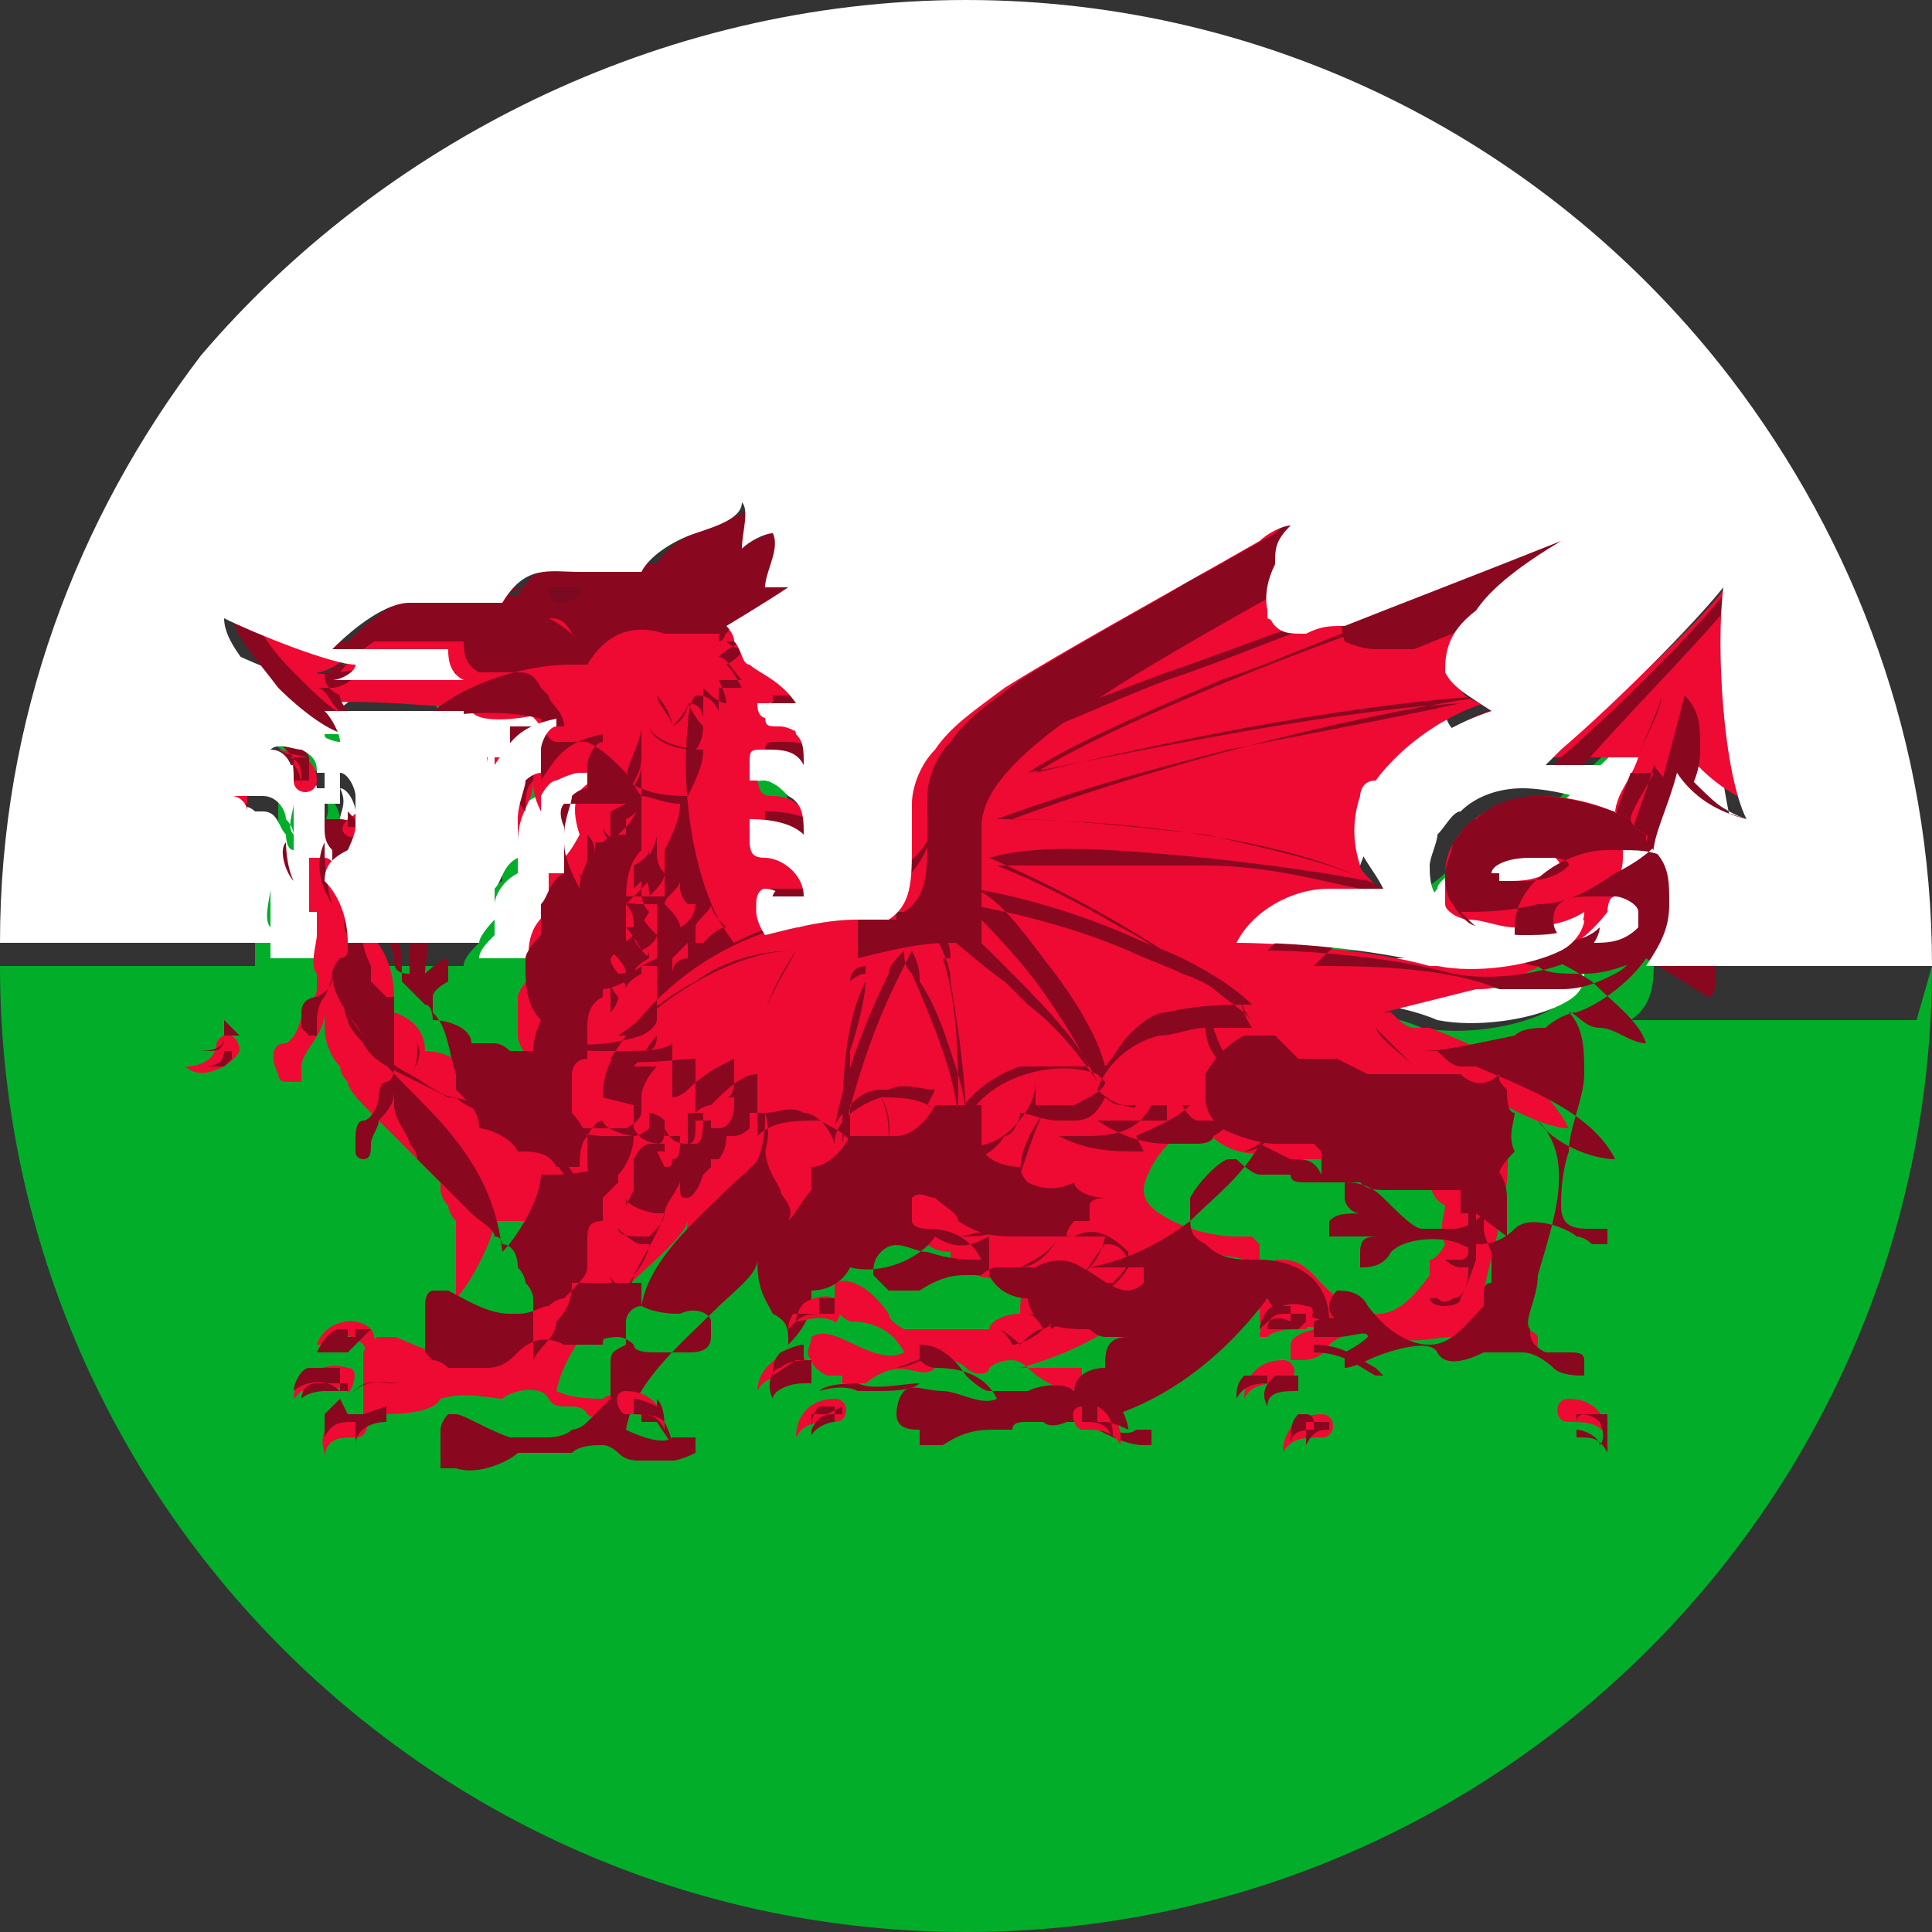 <?xml version="1.0" encoding="UTF-8"?><svg xmlns="http://www.w3.org/2000/svg" viewBox="0 0 25 25"><rect x="0" y="0" width="25" height="25" fill="#333333" stroke="none"/><defs><style>.ad{fill:#fff;}.ae{fill:#89081f;}.af{fill:#7a0921;}.ag{fill:#02ae29;}.ah{fill:#ee0a33;}</style></defs><g id="a"/><g id="b"><g id="c"><g><g id="d"><path class="ag" d="M25,12.5c0,6.9-5.6,12.5-12.5,12.5S0,19.4,0,12.5H3.3c0,0,0-.1,0-.2,0-.2,0-.4,0-.5,0,0,0-.1,0-.2,0-.1-.1-.2-.2-.2,0,0,0,0,0,0,0,0,0,0,0,0,0,0,0,0,0,0,0,0,0-.2,0-.2-.1,0-.1-.2-.1-.3,0,0,0,0,0-.1,0-.1-.1-.2-.2-.2,0,0,0,0-.1,0h0c.1-.1,.3-.1,.4,0,0,0,0,0,0,0,0,0,0,0,.1,0,0,0,0,0,0,0,0,0,0,0,0,0,.2,0,.2,.2,.3,.3,0,0,0,.2,.1,.2,0-.1,0-.3,0-.4,0-.1,0-.2,0-.3,0,0,0,0,0,0h0c0-.2,0-.3-.3-.4h0c.1,0,.3,0,.4,0,0,0,.2,.2,.2,.3,0,0,0,0,.1,0,0,0,0,0,0,0h0s0,0,0,0c0,0,0,0,0,0,0,0,0,0,0,.1s0,0,0,.1c0,0,0,.2,0,.2,0,0,0,0,.1,0,0,0,0,0,.1,0,0,0,0,0,0,0h0c0-.1,.1-.2,0-.4h0c.1,0,.2,.2,.2,.3,0,.1,0,.2,0,.3,0,0,0,0,0,.1,0,.1,0,.2-.1,.3,0,0,0,0,0,0-.1,.1-.3,.2-.3,.4,.1,.2,.2,.5,.3,.8h1.7c0-.1,.1-.2,.2-.3,0-.1,0-.3,0-.4,0-.1,.1-.3,.3-.4,0,0,0-.2,0-.3,0,0,0,0,0,0,0,0,0,0,0,0,0,0,0,0,0,0h0c0-.1,0-.1,0-.1,0-.2,0-.3,.1-.5,0,0,.1-.1,.2-.1,0,0,0-.2,0-.3,0-.1,.1-.2,.2-.3,0,0,0,0,0,0,0,0,0,0,0,0,0,0,0,0,0-.1-.4,.1-.6,.4-.8,.6h0c0-.1,0-.2,0-.3,0,0,0,.2-.1,.3,0,.1-.1,.2-.1,.4h0c-.2-.2-.2-.4-.2-.6,0,0,0-.1,0-.2,0,0-.1-.2,0-.3-.1,0-.3,0-.4,0-.4,0-.9,0-1.4,0,0,.1,.2,.2,.2,.4h0c-.2,0-.6-.3-.9-.6-.3-.3-.6-.7-.6-.9h0c.4,.2,1.4,.6,1.7,.6h0s0,0,0,0c0,0-.2,.2-.3,.2,.5,0,1,0,1.5,0h.4s0,0,0,0c0,0-.1,0-.2,0-.1,0-.2-.2-.2-.4-.4,0-.9,0-1.5,0h0c.2-.3,.7-.5,1-.6,.1,0,.3,0,.4,0,.2,0,.4,0,.6,0s.1,0,.2,0c.3-.5,.7-.5,1-.4h0c.2,0,.5,0,.8,0,0-.2,.4-.4,.7-.5,.3,0,.5-.2,.6-.4h0c.1,0,0,.3,0,.6,.1,0,.3-.1,.4-.2h0s0,0,0,0c0,0,0,0,0,0h0c0,.2,0,.5-.1,.7,0,0,.2,0,.3,0h0c-.3,.2-.7,.5-.8,.5,0,0,0,0,0,0s0,0,.1,.1h0c0,.2,0,.3,.2,.4h0c.2,0,.5,.2,.6,.5h0c-.2,0-.4,0-.5,0,0,0,0,0,0,0,0,.2,0,.2,.2,.2,0,0,0,0,0,0,.1,0,.2,0,.3,.2,0,.1,.1,.3,.1,.4h0c-.2,0-.4-.2-.5-.2s-.2,0-.2,.2c0,.1,0,.2,0,.2,0,0,0,0,.2,0,0,0,.2,0,.3,.2,.1,.1,.2,.3,.2,.5h0c-.2-.1-.5-.2-.7-.2,0,0,0,0,0,0h0s0,0,0,.2c0,.2,0,.2,.2,.3,.2,0,.4,.2,.5,.5h0c-.2,0-.4,0-.5,0,0,0,0,0,0,0,0,0,0,.2,0,.5,.4-.1,.8-.2,1.2-.2,.1,0,.2,0,.3,0,0,0,0,0,.1,0,.3-.2,.3-.5,.3-1,0-.1,0-.3,0-.5s.1-.5,.3-.7c.2-.2,.5-.5,.9-.8,.8-.5,1.9-1.2,3.3-1.9,.1,0,.3-.1,.4-.2h0c0,.2-.2,.4-.2,.6,0,.4,0,.7,0,.8,0,0,.2,.1,.4,.1,.1,0,.3,0,.5-.1,.5-.2,1.8-.7,2.8-1.1h0c-.5,.3-.8,.6-1.1,.9-.3,.3-.4,.6-.4,.8,0,0,0,0,0,0,0,.2,.2,.4,.6,.5h0c-.9,.3-1.5,.9-1.7,1.5,0,0,0,0,0,0,0,.1,0,.2,0,.3,0,0,0,0,0,0s0,0,0,0c0,0,0,.1,0,.2,0,.2,.1,.3,.3,.5h0s0,0-.2,0c-.2,0-.5,0-.8,.1-.3,.1-.6,.3-.7,.6,.6,0,1.7,0,2.4,.3,.5,.1,1.2,0,1.6-.2,.2-.1,.3-.2,.3-.4-.3,.1-.5,.2-.8,.2s-.6,0-.8-.2c-.1,0-.2-.2-.3-.3,0-.1-.1-.3-.1-.4s0-.3,.1-.4c0-.1,.2-.2,.3-.3,.2-.2,.5-.3,.8-.3s.8,0,1.2,.3c0-.1,.1-.4,.2-.6-.3,0-.8,0-1.1,0h0c0,0,.1-.1,.2-.2,.6-.6,1.7-1.6,2.1-2.1h0c-.2,.7,0,2.4,.3,2.9h0c-.3-.1-.7-.4-.9-.6-.1,.4-.3,.8-.3,1,.1,.2,.2,.4,.2,.7s0,.6-.3,.8h3.7Z"/></g><g id="e"><path class="ad" d="M4.9,10.5c0,.1,0,.2,0,.3,0,0,0,0,0,.1,0,.1,0,.2-.1,.3,0,0,0,0,0,0-.1,.1-.3,.2-.3,.4,.1,.2,.2,.5,.3,.8h-1.3c0,0,0-.1,0-.2,0-.2,0-.4,0-.5,0,0,0-.1,0-.2,0-.1-.1-.2-.2-.2,0,0,0,0,0,0,0,0,0,0,0,0,0,0,0,0,0,0,0,0,0-.2,0-.2-.1,0-.1-.2-.1-.3,0,0,0,0,0-.1,0-.1-.1-.2-.2-.2,0,0,0,0-.1,0h0c.1-.1,.3-.1,.4,0,0,0,0,0,0,0,0,0,0,0,.1,0,0,0,0,0,0,0,0,0,0,0,0,0,.2,0,.2,.2,.3,.3,0,0,0,.2,.1,.2,0-.1,0-.3,0-.4,0-.1,0-.2,0-.3,0,0,0,0,0,0h0c0-.2,0-.3-.3-.4h0c.1,0,.3,0,.4,0,0,0,.2,.2,.2,.3,0,0,0,0,.1,0,0,0,0,0,0,0h0s0,0,0,0c0,0,0,0,0,0,0,0,0,0,0,.1s0,0,0,.1c0,0,0,.2,0,.2,0,0,0,0,.1,0,0,0,0,0,.1,0,0,0,0,0,0,0h0c0-.1,.1-.2,0-.4h0c.1,0,.2,.2,.2,.3Z"/><path class="ad" d="M22.6,10.6h0c-.3-.1-.7-.4-.9-.7-.1,.4-.3,.8-.3,1,.1,.2,.2,.4,.2,.7s0,.6-.3,.8H6.2c0-.1,.1-.2,.2-.3,0-.1,0-.3,0-.4,0-.1,.1-.3,.3-.4,0,0,0-.2,0-.3,0,0,0,0,0,0,0,0,0,0,0,0,0,0,0,0,0,0h0c0-.1,0-.1,0-.1,0-.2,0-.3,.1-.5,0,0,.1-.1,.2-.1,0,0,0-.2,0-.3,0-.1,.1-.2,.2-.3,0,0,0,0,0,0,0,0,0,0,0,0,0,0,0,0,0-.1-.4,.1-.6,.4-.8,.6h0c0-.1,0-.2,0-.3,0,0,0,.2-.1,.3,0,.1-.1,.2-.1,.4h0c-.2-.2-.2-.4-.2-.6,0,0,0-.1,0-.2,0,0-.1-.2,0-.3-.1,0-.3,0-.4,0-.4,0-.9,0-1.4,0,0,.1,.2,.2,.2,.4h0c-.2,0-.6-.3-.9-.6-.3-.3-.6-.7-.6-.9h0c.4,.2,1.4,.6,1.7,.6h0s0,0,0,0c0,0-.2,.2-.3,.2,.5,0,1,0,1.5,0h.4s0,0,0,0c0,0-.1,0-.2,0-.1,0-.2-.2-.2-.4-.4,0-.9,0-1.5,0h0c.2-.3,.7-.5,1-.6,.1,0,.3,0,.4,0,.2,0,.4,0,.6,0s.1,0,.2,0c.3-.5,.7-.5,1-.4h0c.2,0,.5,0,.8,0,0-.2,.4-.4,.7-.5,.3,0,.5-.2,.6-.4h0c.1,0,0,.3,0,.6,.1,0,.3-.1,.4-.2h0s0,0,0,0c0,0,0,0,0,0h0c0,.2,0,.5-.1,.7,0,0,.2,0,.3,0h0c-.3,.2-.7,.5-.8,.5,0,0,0,0,0,0s0,0,.1,.1h0c0,.2,0,.3,.2,.4h0c.2,0,.5,.2,.6,.5h0c-.2,0-.4,0-.5,0,0,0,0,0,0,0,0,.2,0,.2,.2,.2,0,0,0,0,0,0,.1,0,.2,0,.3,.2,0,.1,.1,.3,.1,.4h0c-.2,0-.4-.2-.5-.2s-.2,0-.2,.2c0,.1,0,.2,0,.2,0,0,0,0,.2,0,0,0,.2,0,.3,.2,.1,.1,.2,.3,.2,.5h0c-.2-.1-.5-.2-.7-.2,0,0,0,0,0,0h0s0,0,0,.2c0,.2,0,.2,.2,.3,.2,0,.4,.2,.5,.5h0c-.2,0-.4,0-.5,0,0,0,0,0,0,0,0,0,0,.2,0,.5,.4-.1,.8-.2,1.2-.2,.1,0,.2,0,.3,0,0,0,0,0,.1,0,.3-.2,.3-.5,.3-1,0-.1,0-.3,0-.5s.1-.5,.3-.7c.2-.2,.5-.5,.9-.8,.8-.5,1.9-1.2,3.3-1.9,.1,0,.3-.1,.4-.2h0c0,.2-.2,.4-.2,.6,0,.4,0,.7,0,.8,0,0,.2,.1,.4,.1,.1,0,.3,0,.5-.1,.5-.2,1.8-.7,2.8-1.1h0c-.5,.3-.8,.6-1.1,.9-.3,.3-.4,.6-.4,.8,0,0,0,0,0,0,0,.2,.2,.4,.6,.5h0c-.9,.3-1.5,.9-1.7,1.5,0,0,0,0,0,0,0,.1,0,.2,0,.3,0,0,0,0,0,0s0,0,0,0c0,0,0,.1,0,.2,0,.2,.1,.3,.3,.5h0s0,0-.2,0c-.2,0-.5,0-.8,.1-.3,.1-.6,.3-.7,.6,.6,0,1.7,0,2.4,.3,.5,.1,1.2,0,1.6-.2,.2-.1,.3-.2,.3-.4-.3,.1-.5,.2-.8,.2s-.6,0-.8-.2c-.1,0-.2-.2-.3-.3,0-.1-.1-.3-.1-.4s0-.3,.1-.4c0-.1,.2-.2,.3-.3,.2-.2,.5-.3,.8-.3s.8,0,1.2,.3c0-.1,.1-.4,.2-.6-.3,0-.8,0-1.1,0h0c0,0,.1-.1,.2-.2,.6-.6,1.7-1.6,2.1-2.1h0c-.2,.7,0,2.4,.3,2.9h0Z"/></g><g id="f"><path class="ah" d="M7.6,8.5c-.8,.1-2.9,.3-3.7,.2l.2,.4c1.3-.1,2.6,.3,3.8-.1l-.3-.4Z"/><path class="ae" d="M7.8,8.9s0,0,0,0c0,0,0,0,0,0h0Zm-.2-.5h0s0,0,0,0c-.3,0-.7,0-1.2,.1h0s0,0,0,0c0,0,0,0,0,0h0c.5,0,.9-.1,1.2-.1h0s0,0,0,0Zm-.5,.6s0,0,0,0h0s0,0,0,0Zm-.3,0h0s0,0,0,0h0Zm-.2,0h-.3s0,0,0,0t0,0h-.2s0,0,0,0c0,0,0,0,0,0h.2s0,0,0,0c0,0,0,0,0,0h0s0,0,0,0h.1s0,0,0,0h.1s0,0,0,0h0Zm1.2-.2s0,0,0,0c0,0,0,0,0,0h0Zm-.2-.5h0s0,0,0,0c-.3,0-.7,0-1.2,.1h0s0,0,0,0h0s0,0,0,0h0c.5,0,.9-.1,1.2-.1h0s0,0,0,0Zm-.5,.6s0,0,0,0h0s0,0,0,0Zm-.3,0h0s0,0,0,0h0Zm-.2,0h-.3s0,0,0,0t0,0h-.2s0,0,0,0h0s0,0,0,0c0,0,0,0,0,0h.2s0,0,0,0c0,0,0,0,0,0h0s0,0,0,0h.1s0,0,0,0h.1s0,0,0,0h0Zm1.2-.2s0,0,0,0c0,0,0,0,0,0h0Zm-.3-.5s0,0,0,0c-.3,0-.7,0-1.2,.1h0s0,0,0,0h0s0,0,0,0h0c.5,0,.9-.1,1.2-.1h0s0,0,0,0h0Zm-.5,.6h0s0,0,0,0c0,0,0,0,0,0Zm-.2,0s0,0,0,0h0Zm-.2,0h-.3s0,0,0,0t0,0h-.2s0,0,0,0h0s0,0,0,0c0,0,0,0,0,0h.2s0,0,0,0c0,0,0,0,0,0h0s0,0,0,0h.1s0,0,0,0h.1s0,0,0,0h0Zm1-.6h0s0,0,0,0h0c-.3,0-.7,0-1.2,.1h0s0,0,0,0h-.5c-.5,0-1,0-1.5,0h0c-.1,0-.2,0-.3,0h0l.2,.4h0s0,0,.1,0t0,0h0c.5,0,.9,0,1.4,0,.1,0,.3,0,.4,0,0,0,0,0,0,0,0,0,0,0,0,0,0,0,0,0,0,0h.2s0,0,0,0c0,0,0,0,0,0h0s0,0,0,0h.3c0,0,.1,0,.2,0h0c0,0,.2,0,.3,0,0,0,.1,0,.2,0h0s0,0,0,0c.2,0,.3,0,.4-.1h0s0,0,0,0h0l-.3-.5Zm-.2,.6s0,0,0,0c0,0,0,0,0,0h0c0,0-.2,0-.3,0,0,0,0,0,0,0,0,0,0,0,0,0,0,0-.1,0-.2,0h0s0,0,0,0c0,0,0,0,0,0h-.3s0,0,0,0t0,0h-.2s0,0,0,0c-.1,0-.3,0-.4,0-.3,0-.7,0-1,0s-.2,0-.4,0,0,0,0,0t0,0h-.1l-.2-.3c0,0,.2,0,.2,0,0,0,0,0,0,0,0,0,0,0,0,0h0c.5,0,1.1,0,1.5,0h.5s0,0,0,0h0c.5,0,.9-.1,1.2-.1h0s0,0,0,0h0l.2,.4s0,0,0,0h0s0,0,0,0c-.1,0-.2,0-.3,0h0Zm-.8,0h-.3s0,0,0,0t0,0h-.2s0,0,0,0h0s0,0,0,0c0,0,0,0,0,0h.2s0,0,0,0c0,0,0,0,0,0h0s0,0,0,0h.1s0,0,0,0h.1s0,0,0,0h0Zm.2,0h0s0,0,0,0h0Zm.3,0s0,0,0,0h0s0,0,0,0Zm.5-.6h0s0,0,0,0c-.3,0-.7,0-1.2,.1h0s0,0,0,0h0s0,0,0,0h0c.5,0,.9-.1,1.2-.1h0s0,0,0,0Zm.2,.4s0,0,0,0c0,0,0,0,0,0h0Zm-1.2,.2h-.3s0,0,0,0t0,0h-.2s0,0,0,0h0s0,0,0,0c0,0,0,0,0,0h.2s0,0,0,0c0,0,0,0,0,0h0s0,0,0,0h.1s0,0,0,0h.1s0,0,0,0h0Zm.2,0h0s0,0,0,0h0Zm.3,0s0,0,0,0h0s0,0,0,0Zm.5-.6h0s0,0,0,0c-.3,0-.7,0-1.2,.1h0s0,0,0,0h0s0,0,0,0h0c.5,0,.9-.1,1.2-.1h0s0,0,0,0Zm.2,.4s0,0,0,0c0,0,0,0,0,0h0Z"/></g><g id="g"><path class="ah" d="M4.5,9.4c-.5-.2-1.4-1-1.5-1.6,.4,.3,1.4,.6,1.7,.6-.1,0-.4,.3-.6,.3,.1,.2,.3,.4,.4,.6Z"/><path class="ae" d="M4.7,8.5c-.3,0-1.3-.3-1.7-.6h0c0,.3,.3,.6,.6,1,.3,.3,.7,.6,.9,.6h0c0-.1-.1-.3-.2-.4,0,0,0,0,0,0,0,0,0,0,0,0,0,0-.1-.2-.2-.2,0,0,.1,0,.2,0,0,0,0,0,0,0t0,0c.1,0,.3-.1,.3-.2,0,0,0,0,0,0h0Zm-.4,.2s0,0,0,0,0,0,0,0c0,0,0,0-.1,0h0c0,.1,0,.2,.2,.3,0,0,0,0,0,0s0,0,0,0c0,0,0,0,0,0,0,.1,.1,.2,.2,.3-.2,0-.5-.3-.8-.6-.3-.3-.5-.6-.6-.9,.2,.1,.5,.3,.8,.4,.3,.1,.6,.2,.8,.2,0,0-.2,.2-.4,.2t0,0Z"/></g><g id="h"><path class="ah" d="M6.1,9.2h0c.1,.2,.9,.1,1.3-.1v-.2h-.3v.2l-.3-.2v.2l-.2-.2v.2l-.3-.2v.2c-.1,0-.2-.2-.2-.3,0,0-.1,.1-.2,.2Z"/><path class="ae" d="M7.1,9.1h0Zm-.2,0h0Zm-.2,0h0Zm-.3,0h0s0,0,0,0h0s0,0,0,0c0,0,0,0,0,0h0c0,0,0,0,0,0Zm.7,0h0Zm-.3,0h0Zm-.2,0h0Zm-.3,0h0s0,0,0,0h0s0,0,0,0c0,0,0,0,0,0h0c0,0,0,0,0,0h0Zm1-.3h-.7v.2h-.3c0,0,0,0,0,0t0,0s0,0,0,0t0,0s0-.1,0-.2h0c0,0-.1,0-.1,.2t0,0h0s0,0,0,0h0c0,0,.2,.1,.4,.1s.1,0,.2,0c.3,0,.5-.1,.7-.2,0,0,0,0,0,0h0Zm0,0s0,0,0,0c-.2,0-.4,.1-.6,.1-.1,0-.2,0-.3,0,0,0-.1,0-.2,0,0,0,0,0,0,0t0,0s0,0,0,0c0,0,0,0,0,0,0,0,0,0,0-.1,0,0,0,0,0,.1,0,0,0,0,0,0,0,0,0,0,0,0,0,0,0,0,0,0,0,0,0,0,0,0,0,0,0,0,0,0,0,0,0,0,0,0h0v-.2h.2v.2h0v-.2h.1v.2h0v-.2h.2v.2h0v-.2h.3c0,0,0,0,0,0,0,0,0,0,0,0,0,0,0,0,0,0h0Zm-.9,0h0s0,0,0,0h0s0,0,0,0c0,0,0,0,0,0h0c0,0,0,0,0,0Zm.3,0h0Zm.2,0h0Zm.2,0h0Zm-.7,0h0s0,0,0,0c0,0,0,0,0,0h0c0,0,0,0,0,0Zm.3,0h0Zm.2,0h0Zm.2,0h0Zm-.8,0h0s0,0,0,0,0,0,0,0t0,0Z"/><g id="i"><path class="ah" d="M6.2,8.5c0,0,0,.2,.2,.3,0,0,0-.2,0-.3h.3v-.2h.2c-.2-.1-.5,.2-.6,.2Z"/><path class="ae" d="M6.6,8.2h0c0,0,0,0,0,0h0s0,0,0,0h0Zm-.1,.1h0c0,0,0,0,0,0h0s0,0,0,0t0,0h0s0,0,0,0h0Zm-.1,0h0s0,0,0,0h0s0,0,0,0c0,0,0,0,0,0h0s0,0,0,0h0s0,0,0,0c0,0,0,0,0,0h0s0,0,0,0h0c0,0,0,0,0,0h0Zm.3-.2h0q0,0,0,0h0s0,0,0,0h0s0,0,0,0h0Zm-.2,.1h0s0,0,0,0t0,0h0Zm-.1,0h0s0,0,0,0h0s0,0,0,0c0,0,0,0,0,0h0s0,0,0,0h0s0,0,0,0h0c0,0,0,0,0,0h0s0,0,0,0h0Zm.3-.2h0q0,0,0,0h0s0,0,0,0h0s0,0,0,0h0Zm-.2,0h0s0,0,0,0t0,0h0Zm-.1,0h0s0,0,0,0h0s0,0,0,0c0,0,0,0,0,0h0s0,0,0,0h0s0,0,0,0h0c0,0,0,0,0,0h0s0,0,0,0h0Zm.4-.4c-.2,0-.5,.3-.6,.4h0s0,0,0,0h0s0,0,0,0c0,0,0,0,0,0t0,0s0,0,0,0c0,0,0,0,.1,0h0s0,0,0-.1h0c0,0,0-.1,0-.1h.3v-.2h.2v-.2h0Zm0,.2h-.3v.2h-.1s0,0,0,0h0s0,0,0,0c0,0,0,0,0,0h0s0,0,0,0c0,0,0,0,0,0,0,0,0,0,0,0,0,0,0,0,0,0,0,0,0,0,0,0,0,0,0,0,0,0h0s0,0,0,0c0,0,.3-.3,.6-.4v.2Zm-.4,.2h0s0,0,0,0h0s0,0,0,0c0,0,0,0,0,0h0s0,0,0,0h0s0,0,0,0h0c0,0,0,0,0,0h0s0,0,0,0h0Zm.1-.1h0s0,0,0,0t0,0h0Zm.2-.1h0q0,0,0,0h0s0,0,0,0h0s0,0,0,0h0Zm-.3,.2h0s0,0,0,0h0s0,0,0,0c0,0,0,0,0,0h0s0,0,0,0h0s0,0,0,0h0c0,0,0,0,0,0h0s0,0,0,0h0Zm.1-.1h0s0,0,0,0t0,0h0Zm.2-.1h0q0,0,0,0h0s0,0,0,0h0s0,0,0,0h0Z"/></g></g><g id="j"><path class="ah" d="M21.3,10.9c0-.1-.3-.3-.4-.4,0-.2,.2-.4,.3-.7-.3,0-.8,0-1.1,0,.6-.6,1.9-1.7,2.3-2.3-.1,.7,0,2.4,.3,2.9-.3-.1-.7-.4-.9-.7-.1,.4-.3,.9-.4,1h0Z"/><path class="ae" d="M22.6,10.6c-.3-.6-.4-2.2-.3-2.9h0c-.4,.5-1.4,1.5-2.1,2.1,0,0-.1,.1-.2,.2h0c.3,0,.8,0,1.1,0-.1,.3-.2,.5-.2,.6,0,0,0,0,0,0h0s0,0,0,0c0,0,.1,0,.2,.2,0,0,0,0,0,0,0,0,0,0,0,.1h0c0-.2,.2-.6,.3-1,.2,.3,.5,.5,.9,.6h0Zm-.9-.7h0s0,0,0,0c-.1,.4-.3,.8-.3,1,0,0,0,0,0,0,0,0,0,0,0,0,0,0,0,0-.1-.1t0,0c0,0-.2-.1-.2-.2,0-.1,.2-.4,.3-.6,0,0,0,0,0,0h0c-.3,0-.8,0-1.1,0h.1c.6-.7,1.6-1.7,2-2.2,0,.4,0,.9,0,1.5,0,.6,.2,1.1,.3,1.4-.3-.1-.6-.4-.8-.6Z"/></g><g id="k"><path class="ah" d="M21.4,11s0,0,0,0c0,0,0,0,0-.1,0,0,0,0-.1-.1,0,0-.2-.1-.2-.2,0,0,0,0,0,0-.4-.2-.8-.3-1.2-.3-.5,0-1.2,.4-1.2,1s0,.1,0,.2h0c0,0,0,.1,0,.2,0,0,0,0,0,0,0,0,0,0,0,0,0,0,0,0,0,0h0c0,.1,.2,.2,.3,.2,.2,0,.4,.1,.6,.1s.6,0,.9-.2c0,.4-.6,.6-1.2,.7-.1,0-.2,0-.4,0-.1,0-.3,0-.4,0-.7-.2-1.9-.3-2.5-.3,.2-.4,.7-.7,1.2-.7,.1,0,.2,0,.4,0,0,0,0,0,0,0,0,0,.1,0,.2,0,0,0,0,0,0,0,0-.1-.2-.2-.2-.3-.1-.3-.1-.6,0-.9,0,0,0-.2,.2-.2,.3-.4,.8-.8,1.4-1,0,0,0,0,0,0,0,0,0,0,0,0-.1,0-.3-.1-.3-.2,0,0,0,0,0,0,0,0,0-.1-.1-.2-.2-.5,.5-1.1,1.4-1.7-1,.4-2.3,.9-2.8,1.1h0c0,0-.2,0-.3,0h0c-.3,0-.5,0-.7-.1,0,0,0,0,0,0,0-.1,0-.4,0-.7,0-.2,0-.3,.2-.5-3,1.6-4.9,2.7-4.9,3.6s0,.8,0,1.1c0,.1,0,.2-.2,.3,0,0,0,0,0,0,0,0-.1,0-.2,.1,0,0,0,0,0,0,0,0,0,0,0,0h0s0,0,0,0c0,0-.1,0-.2,0-.4,0-.8,.1-1.2,.2,0,0,0,0,0,0-.2-.4-.1-.6,0-.6,0,0,.4,0,.5,0,0-.3-.3-.4-.5-.5-.1,0-.2,0-.2-.1,0,0,0,0,0,0,0,0,0,0,0,0,0-.2,0-.2,.1-.2,.2,0,.5,.1,.7,.2,0-.5-.3-.6-.5-.6-.1,0-.2,0-.2-.3,0-.2,0-.2,.2-.2s.4,0,.6,.2c0-.2,0-.3-.2-.4,0-.1-.2-.2-.3-.2-.2,0-.2,0-.2-.2,0-.2,.3-.1,.6,0-.2-.3-.5-.4-.6-.5-.1,0-.2-.2-.2-.4-.2,0-.1-.2,0-.2,0,0,.5-.3,.8-.5-.1,0-.2,0-.3,0,0,0,0,0,0,0,0-.2,.1-.5,.1-.6,0,.2-.3,.2-.6,.3,0-.2,.2-.5,0-.6,0,.4-1.1,.4-1.3,.9,0,0,0,0,0,0h0c-.3,0-.6,0-.8,0-.4,0-.8-.1-1.1,.4,0,0-.1,0-.2,0h0c-.2,0-.3,0-.5,0-.5,0-1.1,.3-1.4,.7,.6-.1,1.1-.1,1.5,0h0c0,.2,0,.4,.3,.4h0s0,0,0,0c0,0,0,0,0,0,0,0,0,0,0,0,0,0,0,0,0,0h0s0,0,0,0h0s0,0,0,0c0,0,0,0,0,0,0,0,0,0,0,0t0,0s0,0,0,0c0,0,0,0,0,0,0,0,0,0,0,0h0s0,0,0,0h0s0,0,0,0h0s0,0,0,0t0,0s0,0,0,0c.2-.1,.5-.1,.8,.3,0,0,0,0,0,0,0,0,0,0,0,0,0,.1,.2,.2,.2,.4h0c-.1,0-.3,0-.5,0t0,0h0s0,0,0,0,0,0,0,0c0,0,0,0,0,0h0s0,0,0,0,0,0,0,0c0,0,0,0,0,0h0s0,0-.1,0h0s0,0,0,0c0,0,0,0,0,0h0s0,0,0,0c0,0,0,0,0,0t0,0h0s0,0,0,0h0s0,0,0,0c0,0,0,0,0,0h0s0,0,0,0c0,0,0,0-.1,0,0,0,0,0,0,0h0c0,0-.1,0-.2,0h0s0,0,0,0h0s0,0,0,0h0s0,0,0,0h0s0,0,0,0h0s0,0,0,0h0c0,.2,.2,.4,.2,.5,0,.2,0,.4,.2,.6,0-.4,.2-.5,.2-.8,0,.1,0,.2,.1,.4,0,0,0-.1,0-.2h0q0,0,0,0h0c0,0,.1-.2,.2-.2,0,0,.2-.1,.3-.1,0,0,.1,0,.2,0h0c0,0,0,0,0,.1,0,0,0,0,0,0,0,0,0,0,0,0h0c-.3,.1-.3,.4-.2,.7t0,0s0,0,0,0c0,0-.1,.2-.2,.3h0c0,0,0,.2,0,.2,0,0,0,0,0,0h-.2c0,.2,0,.2,0,.2,0,0,0,0,0,0,0,0,0,0,0,0,0,.1,0,.2,0,.3t0,0c-.3,.2-.3,.6-.2,.8h0c0,0-.2,.2-.2,.3,0,.1,0,.3,0,.4,0,0,0,0,0,.1,0,0,0,.2,.2,.3t0,0c0,.1-.1,.2-.1,.4h0c0,0-.2,0-.3,0h0c0-.2-.3-.2-.5-.2h0c0-.2-.3-.3-.5-.3h0c0-.2-.1-.4-.4-.5h0c0,0,0-.2,0-.2,0-.3-.1-.6-.3-.8,0,0,0,0,0,0h0c0-.2,.2-.3,.4-.4,0,0,0,0,0,0,0,0,.1-.2,0-.3,0,0,0,0,0,0h0c0,0,0-.1,0-.1,0,0,0,0,0,0t0,0h0s0,0,0,0c0,0,0,0-.1,0,0,0-.1,.1-.2,.2,0,0,0-.2,0-.3,0,0,0,0,0-.1s0,0,0-.1c0,0,0,0,0,0t0,0h0c0,0,0-.1-.1-.1t0,0s0,0,0,0c0,0,0,0,0,0,0,0-.1,0-.2,0h0s0,0,0,0c0,0-.1,.2,0,.3,0,.1-.1,.3,0,.4h0c-.2,0-.2-.5-.4-.5,0,0,0,0,0,0h0s0,0,0,0c0,0-.1,0-.2,0,0,0,0,0,0,0h0c0,.1,0,.3,0,.4,0,.1,0,.2,0,.3,0,0,0,0,0,0,0,0,0,0,0,0,0,0,0,0,.1,0,0,0,0,0,0,0,0,0,0,.2,0,.3,0,.1-.1,.4,0,.5,0,0,0,.1,0,.2,0,0,0,.1-.1,.2-.1,0-.1,.4-.3,.5-.2,0-.2,.2-.1,.4,0,0,0,0,0,0h0c0,0,0,.1,.1,.1,0,0,0,0,0,0h0s0,0,0,0c0,0,.1,0,.2,0,0,0,0-.1,0-.2,0-.2,.3-.4,.3-.7,0,0,0,.1,0,.2,0,.2,.1,.4,.2,.5,0,0,0,.1,.1,.2,0,.1,.2,.3,.3,.4h0c.2,.2,.4,.4,.6,.6,0,0,0,0,.1,.1,0,0,.1,.1,.2,.2,0,0,0,0,0,.1,0,0,0,.1,.1,.2,0,0,0,.1,.1,.2,0,0,0,0,0,0h0c0,0,0,.2,0,.3,0,0,0,.1,0,.2,0,0,0,0,0,.1,0,.1,0,.2,0,.4,.2-.2,.5-.8,.5-1,.1,0,.3,0,.4,0,0,0,0,0,0,0,0,0,.1,0,.2,0h0c0,0,.1,0,.2,0,0,0,0,0,0,0,0,0,.1,0,.2,0h0s0,0,0,.1h0s0,0,0,0h0s0,0,0,0h0c-.1,0-.3,.3-.2,.5h0c-.2,0-.2,.3-.3,.6,0,0,0,0,0,0,0,0,0,0,0,0,0,.1-.1,.2-.3,.3-.1,0-.2,.2-.3,.2,0,0,0,0,0,0-.5,.2-1.1-.2-1.2-.2,0,0-.2,0-.2,0h0s0,0,0,0h0c0,0-.1,0-.2,.2h0s0,0,0,0c0,0,0,.2,0,.3h0s0,0,0,0c0,0,0,0,0,0,0,0,0,0,0,0h0s0,0,0,0c0,0,0,.2,0,.2,0,0,0,0,0,0s0,0,0,0c0,0,0,0,0,.1h0s0,0,0,0h0c0,0,0,0,0,0h0c0,0,0,.1,0,.2s0,0,0,0c0,0,0,0,0,0,0,0,.1,0,.2,0,.2,0,.7,0,.8-.2,0,0,0,0,0,0h0s0,0,0,0c.3-.1,.7,0,.8,0,.1-.1,.5-.2,.6,0,.1,.2,.4,0,.5,.2,.1,.1,.4,0,.5,0h0s0,0,0,0c0,0,0,0,0-.2,0,0,0,0,0,0h0s0,0,0,0h0s0,0,0,0c0,0-.2-.1-.3,0-.1,0-.4,0-.6-.1,.2-1,1.6-1.8,1.7-2.2-.1,.6,.4,.8,.3,1.2,.3-.3,.3-.5,.3-.8h0c.2,0,.4-.2,.5-.4h0c.4,.1,.9,0,1.1-.4h0c.3,0,.5,0,.7,0,0,0,0,0,0,0-.1,.2,0,.8,.5,.8h0c0,0,0,0,0,.1,0,0,0,0,0,0,.2,.2,.5,.3,.8,.2h0c0,0,.1,.1,.2,.1h0c0,0,.2,0,.2,0,0,0,0,0,0,0-.3,0-.3,.2-.3,.4h0c-.2,0-.4,.1-.4,.2h0c0,0-.2,0-.4,0,0,0,0,0,0,0,0,0,0,0,0,0,0,0-.1,0-.2,0h0c-.2,0-.3,0-.5,0,0,0-.2-.1-.2-.2-.2-.3-.5-.5-.7-.4,0,0,0,0,0,0,0,0,0,0,0,0,0,0,0,0,0,0,0,0,0,0,0,0,0,0,0,.1,0,.2h0c0,.1,0,.2,.2,.3,.4,0,.6,.2,.7,.4h0c-.4,.2-.9-.4-1.2-.2,0,0,0,0,0,0h0c0,.1-.1,.2,0,.3h0c0,0,0,0,0,0h0c0,0,0,.1,.2,.2,0,0,.1,0,.2,0,0,0,0,0,0,0h0c0,0,0,0,0,.1,0,0,0,0,0,0,0,0,0,0,0,0,0,0,0,0,0,0h0s0,0,0,0c0,0,0,0,0,0,0,0,0,0,0,0h0c.1,0,.2,0,.3,0,.5-.4,.7,0,.9-.2,0,0,.2-.2,.4,0,.1,.1,.3,.1,.3,0,0,0,.1-.1,.3-.1s0,0,0,0c0,0,0,0,0,0,0,0,.1,0,.2,.1,.2,.2,.6,.4,.7,.2,0,0,0,0,0,0t0,0s0,0,0,0c0,0,0-.2,0-.2h0s0,0,0,0c0,0,0,0,0,0,0,0,0,0,0,0,0,0-.2,0-.2,0-.1,0-.4,0-.6,0,1.1-.3,1.8-.9,2.3-1.6,.1,.2,.6,.1,.8,.3,0-.1,0-.2,0-.3,0,0,0,0,0,0,0,0,0,0,0,0h0c0,0,0,0-.1-.1,0,0,0,0,0,0,0,0,0,0-.1,0,0,0,0,0-.1,0-.3,0-.7-.1-1-.3-.3-.2-.2-.4-.1-.6h0c.1-.2,.3-.4,.5-.5h0s0,0,0,0c0,0,0,0,.1,0t0,0s0,0,.1,0c0,0,0,0,0,0,.1,.2,.5,.4,.8,.3,0,0,0,0,0,0,0,0,.1,.1,.2,.1,.2,0,.5,0,.6,0h0s0,0,0,0c0,0,0,0,.1,0,.2,0,.5,0,.6,0h0c.1,0,.3,.1,.4,0,0,0,0,0,.1,0h0s0,0,0,0c0,0,0,0,0,0,0,0,0,0,0,0h0c0,.1,0,.1,.1,.2,0,0,0,0,0,0h0s0,0,0,0h0s0,0,0,0c0,0,0,0,0,0,0,0,0,0,0,0,0,.1,0,.3,.2,.4h0c0,.1-.1,.3,0,.5h0c0,0-.1,.2-.2,.2h0c0,0,0,.1,0,.2,0,0,0,0,0,0-.3,.4-.7,.9-1.5,0-.2-.2-.3-.2-.5-.2,0,0,0,0,0,0,0,0,0,0,0,0,0,0,0,0,0,0,0,0,0,.1,0,.2h0c0,0,0,0,0,0,0,.2,.2,.2,.3,.3s0,0,0,0c-.3,0-.5,0-.5,.1h0c0,0,0,.1,0,.2,0,0,0,0,0,0,0,0,0,0,0,0s0,0,0,0h0c.2,.2,.6,0,.8,.1-.2,0-.4,.1-.4,.2t0,0s0,0,0,0c0,0,0,.1,0,.2,0,0,0,0,0,0h0s0,0,0,0c0,0,0,0,.1,0,.1,0,.3,0,.4-.2,.2-.2,.7-.2,.9-.1,.1,.1,.5,0,.7,0,.2-.2,.7,0,.8,.1,0,0,.1,0,.2,.1h0c0,0,.1,0,.1,0,0,0,0,0,0,0h0s0,0,0,0h0s0,0,0-.2,0,0,0,0c0,0,0,0,0,0t0,0h0c-.1-.2-.6,0-.7-.5,0-.5,.7-1.9,0-2.7,.2,.2,.8,.5,1.1,.5-.3-.6-1-1-1.8-1.3,0,0-.1,0-.2,0-.1,0-.2-.1-.3-.2h-.1c.4-.1,.8-.2,1.2-.3,.1,0,.3,0,.4-.1,.5-.2,1-.5,1.3-.9,0,0,0,0,0,0,0,0,0-.2,.1-.2,0-.2,.1-.3,.1-.5,0-.3,0-.5-.2-.7Zm-1.7,.5c-.3,0-.5,0-.5-.2s.3-.3,.5-.3,.4,0,.5,.2c0,0,0,0,0,0-.3,.2-.5,.2-.7,.2Z"/><path class="ae" d="M9.8,11.9h0Zm-1.9-3s0,0,0,0h0s0,0,0,0Zm-.3-.4s0,0,0,0c-.2-.2-.3-.3-.5-.4-.1,0-.2,0-.3,0,0,0,0,0,0,0,0,0,0,0,0,0,0,0,0,0,0,0h0s0,0,0,0c0,0,0,0,0,0,0,0,0,0,0,0h0s0,0,0,0t0,0s0,0,0,0h0s0,0,0,0c0,0,0,0,0,0h0s0,0,0,0h0c0,0,0,0,0,0t0,0s0,0,0,0c0,0,0,0,0,0h0s0,0,0,0c0,0,0,0,0,0,0,0,0,0,0,0h0s0,0,0,0h0s0,0,0,0h0s0,0,0,0c0,0,0,0,0,0t0,0s0,0,0,0c0,0,0,0,0,0h0c0,0,.2,0,.3,0,.1,0,.2,0,.3,.2,0,0,0,0,.1,.1,0,0,0,0,0,0h0s0,0,0,0t0,0h0Zm0,.7h0Zm-1,0h0s0,0,0,0h-.1s0,0,0,0h0c0,0,.1,0,.2,0h0Zm-.2,0h0s0,0,0,0c0,0,0,0-.1,0h0s0,0,0,0t0,0h0s0,0,0,0c0,0,0,0,0,0,0,0,0,0,.2,0s0,0,0,0t0,0Zm3.4,2.8h0Zm-1.9-3s0,0,0,0h0s0,0,0,0Zm-.3-.4s0,0,0,0c-.2-.2-.3-.3-.5-.4-.1,0-.2,0-.3,0,0,0,0,0,0,0,0,0,0,0,0,0,0,0,0,0,0,0h0s0,0,0,0c0,0,0,0,0,0,0,0,0,0,0,0h0s0,0,0,0t0,0s0,0,0,0h0s0,0,0,0c0,0,0,0,0,0h0s0,0,0,0h0c0,0,0,0,0,0t0,0s0,0,0,0c0,0,0,0,0,0h0s0,0,0,0c0,0,0,0,0,0,0,0,0,0,0,0h0s0,0,0,0h0s0,0,0,0h0s0,0,0,0c0,0,0,0,0,0t0,0s0,0,0,0c0,0,0,0,0,0h0c0,0,.2,0,.3,0,.1,0,.2,0,.3,.2,0,0,0,0,.1,.1,0,0,0,0,0,0h0s0,0,0,0t0,0h0Zm-1,.6h0s0,0,0,0h-.1s0,0,0,0h0c0,0,.1,0,.2,0h0Zm-.2,0h0s0,0,0,0c0,0,0,0-.1,0h0s0,0,0,0t0,0h0s0,0,0,0c0,0,0,0,0,0,0,0,0,0,.2,0s0,0,0,0t0,0Zm3.4,2.8h0Zm-1.9-3h0s0,0,0,0c0,0,0,0,0,0Zm-.3-.4c-.2-.2-.3-.3-.5-.4-.1,0-.2,0-.3,0,0,0,0,0,0,0,0,0,0,0,0,0,0,0,0,0,0,0h0s0,0,0,0c0,0,0,0,0,0,0,0,0,0,0,0h0s0,0,0,0t0,0s0,0,0,0h0s0,0,0,0c0,0,0,0,0,0h0s0,0,0,0h0c0,0,0,0,0,0t0,0s0,0,0,0c0,0,0,0,0,0h0s0,0,0,0c0,0,0,0,0,0,0,0,0,0,0,0h0s0,0,0,0h0s0,0,0,0h0s0,0,0,0c0,0,0,0,0,0t0,0s0,0,0,0c0,0,0,0,0,0h0c0,0,.2,0,.3,0,.1,0,.2,0,.3,.2,0,0,0,0,.1,.1,0,0,0,0,0,0h0s0,0,0,0t0,0h0s0,0,0,0Zm-1,.6s0,0,0,0h-.1s0,0,0,0h0c0,0,.1,0,.2,0h0Zm-.3,0s0,0,0,0c0,0,0,0-.1,0h0s0,0,0,0t0,0h0s0,0,0,0c0,0,0,0,0,0,0,0,0,0,.2,0s0,0,0,0t0,0h0Zm15,1.7s0,0,0,0c0,0,0,0,0,0,0,0,0,0,0,0,0,0,0,0,0,0,0,0,0,0,0,0,0,0,0,0,0-.1t0,0c0,0-.2-.1-.2-.2,0,0,0,0,0,0,0,0,0,0,0,0-.4-.2-.9-.3-1.2-.3s-.6,.1-.8,.3c-.1,0-.2,.2-.3,.3,0,.1-.1,.3-.1,.4s0,.3,.1,.4c0,0,.1,.2,.3,.3,.2,.1,.5,.2,.8,.2s.6,0,.8-.2c0,.1-.1,.3-.3,.4-.4,.2-1.1,.3-1.6,.2-.7-.2-1.8-.3-2.4-.3,.2-.2,.4-.4,.7-.6,.3-.1,.5-.1,.8-.1,0,0,.1,0,.2,0h0c-.1-.2-.2-.3-.3-.5,0,0,0-.1,0-.2,0,0,0,0,0,0,0,0,0,0,0,0,0,0,0-.2,0-.3,0,0,0,0,0,0,.2-.6,.8-1.2,1.7-1.5h0c-.3-.2-.5-.3-.6-.5,0,0,0,0,0,0,0-.2,0-.5,.4-.8,.2-.3,.6-.6,1.1-.9h0c-1,.4-2.3,.9-2.8,1.1-.2,0-.3,0-.5,.1-.2,0-.3,0-.4-.1-.1-.1-.2-.4,0-.8,0-.2,0-.3,.2-.5h0c-.1,0-.3,.1-.4,.2-1.4,.8-2.5,1.4-3.3,1.9-.4,.3-.7,.5-.9,.8-.2,.2-.3,.5-.3,.7s0,.3,0,.5c0,.5,0,.8-.3,1,0,0,0,0-.1,0,0,0-.2,0-.3,0-.4,0-.8,.1-1.2,.2-.2-.3-.1-.5,0-.5,0,0,0,0,0,0,0,0,.3,0,.5,0h0c0-.3-.3-.5-.5-.5-.2,0-.2-.1-.2-.3,0-.1,0-.2,0-.2h0s0,0,0,0c.1,0,.5,0,.7,.2h0c0-.2,0-.4-.2-.5-.1-.1-.2-.2-.3-.2,0,0-.1,0-.2,0,0,0,0-.1,0-.2,0-.2,0-.2,.2-.2s.4,0,.5,.2h0c0-.2,0-.3-.1-.4,0-.1-.2-.2-.3-.2,0,0,0,0,0,0-.1,0-.2,0-.2-.2,0,0,0,0,0,0,0,0,.3,0,.5,0h0c-.2-.3-.5-.4-.6-.5h0c-.1,0-.1-.2-.2-.3h0c0-.1-.1-.2-.1-.2s0,0,0,0c0,0,.5-.3,.8-.5h0c0,0-.2,0-.3,0,0-.2,.2-.5,.1-.7h0s0,0,0,0c0,0,0,0,0,0h0c-.1,0-.3,.1-.4,.2,0-.2,.1-.5,0-.6h0c0,.2-.3,.3-.6,.4-.3,.1-.6,.3-.7,.5-.3,0-.6,0-.8,0h0c-.4,0-.7-.1-1,.4,0,0-.1,0-.2,0-.2,0-.4,0-.6,0-.2,0-.3,0-.4,0-.3,0-.7,.3-1,.6h0c.6,0,1.1,0,1.5,0,0,.1,0,.3,.2,.4,0,0,0,0,.2,0h0s0,0,0,0c0,0,0,0,0,0h0s0,0,0,0t0,0s0,0,0,0c0,0,0,0,0,0h0s0,0,0,0c0,0,0,0,0,0,0,0,0,0,0,0h0s0,0,0,0h0s0,0,0,0h0s0,0,0,0c0,0,0,0,0,0t0,0s0,0,0,0c0,0,0,0,0,0h0c0,0,.2,0,.3,0,.1,0,.2,0,.3,.2,0,0,0,0,.1,.1,0,0,0,0,0,0h0c0,.1,.2,.2,.2,.4-.1,0-.3,0-.4,0h0s0,0,0,0c0,0,0,0-.1,0,0,0,0,0,0,0,0,0,0,0,0,0h0s0,0,0,0h0s0,0-.1,0h0s0,0,0,0c0,0,0,0,0,0h0s0,0,0,0,0,0,0,0,0,0,0,0,0,0,0,0c0,0,0,0,0,0,0,0,0,0,0,0h0s0,0,0,0c0,0,0,0,0,0h0s0,0,0,0c0,0,0,0,0,0h0s0,0,0,0h0s0,0-.1,0h0s0,0,0,0h0s0,0,0,0h0s0,0,0,0h0s0,0,0,0h0c0,.2,0,.3,0,.3,0,0,0,.1,0,.2,0,.2,0,.4,.2,.6h0c0-.2,0-.3,.1-.4,0,0,0-.2,.1-.3,0,0,0,.2,0,.3h0c.2-.3,.3-.5,.8-.6,0,0,0,0,0,.1,0,0,0,0,0,0,0,0,0,0,0,0-.1,0-.2,.2-.2,.3,0,.1,0,.3,0,.3,0,0-.1,0-.2,.1,0,.1-.1,.3-.1,.5,0,0,0,0,0,0h0c0,0,0,.1,0,.2,0,0,0,0,0,0,0,0,0,0,0,0,0,.1,0,.2,0,.3-.2,.1-.2,.3-.3,.4,0,.1,0,.3,0,.4,0,0-.2,.2-.2,.3,0,0,0,0,0,.1,0,.2,0,.5,.2,.7,0,0-.1,.2-.1,.4,0,0-.2,0-.3,0,0,0-.1-.1-.2-.1,0,0-.2,0-.3,0,0-.2-.3-.3-.5-.3,0,0,0-.2-.1-.2,0,0-.2-.2-.3-.3,0,0,0-.1,0-.2,0-.3-.1-.6-.3-.8,0-.2,.1-.3,.3-.4,0,0,0,0,0,0,0,0,.1-.2,.1-.3,0,0,0,0,0-.1,0,0,0,0,0,0t0,0s0,0,0,0c0,0,0,0,0-.1,0,0,0,0,0,0t0,0h0s0,0,0,0c0,0,0,0-.1,0,0,0,0,0-.1,0,0,0,0-.1,0-.2,0,0,0,0,0-.1s0,0,0-.1c0,0,0,0,0,0t0,0h0s0,0,0,0c0,0,0,0-.1,0,0,0,0,0,0,0h0s0,0,0,0c0,0-.1,0-.2,0h0s0,0,0,0c0,0,0,.2,0,.3,0,.1-.1,.3,0,.4,0,0,0-.1-.1-.2,0-.1-.1-.3-.3-.3h0s0,0,0,0c0,0-.1,0-.2,0,0,0,0,0,0,0,0,0,0,0,0,0,0,0,0,0,0,.1,0,.1,0,.2,.1,.3,0,0,0,.2,0,.2,0,0,0,0,0,0,0,0,0,0,0,0,0,0,0,0,0,0,0,0,.2,.1,.2,.2,0,0,0,.1,0,.2,0,.1-.1,.4,0,.5,0,0,0,.1,0,.2,0,0,0,.1-.1,.1,0,0-.1,.1-.1,.2,0,.1,0,.2-.2,.3,0,0-.2,0-.2,.2,0,0,0,.1,0,.2h0s0,0,0,0c0,0,0,0,0,0,0,0,0,0,.1,.1,0,0,0,0,0,0h0s0,0,0,0c0,0,0,0,.1,0,0,0,0,0,0,0,0,0,0-.1,0-.2,0,0,0-.2,.1-.3,0,0,.1-.2,.1-.3,0,.3,.2,.5,.4,.8,.2,.3,.4,.5,.6,.7,.5,.5,1.1,1.1,1.2,2.1h0c.2-.2,.5-.7,.5-1,.3,0,.5,0,.8-.1h0c0,0,.1,0,.2,0,0,0,0,0,0,.1h0s0,0,0,0h0c0,0,0,.1,0,.1,0,0-.1,.1-.2,.2,0,.1,0,.2,0,.3-.2,0-.2,.1-.2,.3,0,0,0,.2,0,.3,0,0,0,0,0,0,0,0,0,0,0,0,0,.1-.1,.2-.3,.4,0,0-.1,0-.2,.1-.1,0-.2,.1-.4,.1h0s0,0,0,0c0,0,0,0-.1,0-.3,0-.6-.2-.8-.3,0,0,0,0,0,0,0,0-.2,0-.2,0h0s0,0,0,0h0s0,0,0,0c0,0-.1,0-.1,.2,0,0,0,0,0,0,0,0,0,0,0,0,0,0,0,.2,0,.3,0,0,0,0,0,0t0,0h0s0,0,0,0c0,0,0,0,0,0,0,0,0,0,0,.1,0,0,0,0,0,0,0,0,0,0,0,0h0c0,0,0,.1,0,.2,0,0,0,0,0,0h0s0,0,0,0c0,0,0,0,0,0,0,0,0,0,.1,.1,0,0,0,0,0,0h0s0,0,0,0h0c0,0,.1,0,.2,.1,0,0,0,0,.2,0,0,0,.2,0,.3,0,.2,0,.3-.1,.4-.2,.2-.2,.4-.2,.6-.1,.1,0,.2,0,.3,0,0,0,.2-.1,.4-.1,0,0,.1,0,.2,.1,0,.1,.2,.1,.3,.1s.1,0,.2,0c0,0,.1,0,.2,0,.1,0,.3,0,.3-.2h0s0,0,0,0c0,0,0,0,0,0,0,0,0-.1,0-.2,0,0,0,0,0,0,0,0,0,0,0,0,0-.1-.2-.2-.4-.1-.1,0-.3,0-.5-.1,.1-.6,.7-1.1,1.1-1.5,.2-.2,.5-.4,.5-.6,0,.3,.1,.4,.2,.6,0,.1,.2,.2,.1,.4h0c.1-.1,.2-.3,.3-.4,0-.1,0-.2,0-.3,.2,0,.4-.2,.5-.4,.2,0,.4,0,.6,0,.2,0,.4-.2,.5-.4,.2,0,.4,0,.6,0,0,.1,0,.3,0,.5,0,.2,.3,.3,.5,.3,0,0,0,0,0,0,0,0,0,0,0,0,0,0,0,.1,.1,.2,.2,.1,.4,.1,.6,0,0,.1,.2,.2,.4,.2,0,0-.2,0-.2,.1,0,0,0,.1,0,.2,0,0-.2,0-.2,0,0,0-.1,.1-.1,.2,0,0-.2,0-.4,0,0,0,0,0,0,0,0,0,0,0,0,0,0,0-.1,0-.2,0-.3,0-.5,0-.8-.2,0-.1-.2-.2-.3-.3-.1,0-.2-.1-.3,0,0,0,0,0,0,0,0,0,0,0,0,0h0s0,0,0,0h0s0,0,0,0c0,0,0,.1,0,.2h0c0,0,0,.1,0,.1,0,0,0,.1,.2,.1,.4,0,.6,.2,.7,.4-.2,0-.4,0-.7-.1-.2,0-.4-.2-.6,0h0s0,0,0,0h0c-.1,.1-.1,.2-.1,.3,0,0,0,0,0,0h0s0,0,0,0c0,0,.1,.1,.2,.2,0,0,0,0,.1,0h0s0,0,0,0t0,0h0s0,0,0,0h0s0,0,0,0c0,0,0,0,0,0,0,0,0,0,0,0,0,0,0,0,0,0h0s0,0,0,0h0s0,0,0,0c0,0,0,0,0,0s0,0,0,0h0c.1,0,.2,0,.3,0,.3-.2,.5-.2,.6-.2,0,0,.2,0,.2,0,0,0,.1-.1,.2-.1s0,0,.1,0c0,0,.1,0,.2,0s.1,0,.2,0c0,0,.3-.2,.6,0,.2,.1,.4,.3,.6,.3,0,0,.1,0,.2-.1h0s0,0,0,0c0,0,0,0,0,0,0,0,0-.2,0-.2,0,0,0,0,0,0h0s0,0,0,0h0s0,0,0,0h0s0,0,0,0c0,0-.2,0-.2,0-.1,0-.4,0-.5,0,.5-.1,.9-.3,1.3-.6,.3-.3,.7-.6,.9-1,0,0,.2,.1,.4,.2,.2,0,.3,0,.4,.2h0c0-.1,0-.2,0-.3,0,0,0,0,0,0,0,0,0,0,0,0h0c0,0,0,0-.1-.1,0,0,0,0,0,0,0,0,0,0-.1,0,0,0,0,0-.1,0,0,0-.2,0-.3,0-.2,0-.5-.1-.7-.2-.1-.1-.2-.2-.2-.4s0-.2,0-.3t0,0h0c.1-.2,.3-.4,.5-.5,0,0,.1,0,.2,0h0c0,0,.1,0,.2,0,0,0,.2,.2,.3,.3,.2,0,.3,0,.5,0,0,0,.2,.1,.4,.2,.2,0,.4,0,.5,0h0s0,0,0,0c0,0,0,0,.1,0,.2,0,.5,0,.6,0,.1,.1,.3,.2,.5,0,0,0,0,0,0,0,0,0,0,0,0,0s0,0,0,0c0,0,0,0,0,0h0c0,.1,0,.1,.1,.2,0,0,0,0,0,0,0,0,0,0,0,0h0s0,0,0,0c0,0,0,0,0,0,0,0,0,0,0,0,0,0,0,0,0,0,0,.1,0,.3,.1,.3,0,.1-.1,.3,0,.5-.1,.1-.3,.3-.2,.5-.1,.2-.3,.5-.6,.5-.1,0-.2,0-.4,0-.1,0-.3-.2-.5-.4-.2-.2-.4-.2-.5-.2,0,0,0,0,0,0,0,0,0,0,0,0h0s0,0,0,0h0c0,0,0,.1,0,.2,0,0,0,0,0,0h0s0,0,0,0c0,.1,.1,.2,.2,.2,0,0,0,0,.1,0-.3,0-.4,0-.5,.1t0,0s0,0,0,0h0s0,0,0,0c0,0,0,.1,0,.2,0,0,0,0,0,0h0s0,0,0,0c0,0,0,0,.1,0,0,0,.2,0,.3,0,.1,0,.2,0,.3,0-.2,0-.3,0-.3,.2s0,0,0,0h0c0,0,0,.1,0,.2,0,0,0,0,0,0t0,0s0,0,0,0h0s0,0,0,0h0c.1,0,.3,0,.4-.2,.2-.2,.7-.2,.9-.1s.1,0,.2,0c.1,0,.3,0,.5-.2,.2-.2,.7,0,.8,.1,0,0,.1,0,.2,.1h0c0,0,.1,0,.1,0,0,0,0,0,0,0,0,0,0,0,.1,0,0,0,0,0,0,0,0,0,0,0,0,0,0,0,0,0,0-.2s0,0,0,0c0,0,0,0,0,0h0s0,0,0,0c0,0-.1,0-.2,0-.2,0-.4,0-.4-.3,0-.1,0-.4,.1-.7,0-.3,.2-.7,.2-1,0-.3,0-.6-.2-.8,.1,0,.2,.2,.4,.2,.2,0,.4,.2,.6,.2h0c-.1-.3-.4-.5-.7-.8-.3-.2-.7-.4-1.1-.5-.2,0-.4-.2-.6-.4,.3,0,.6,0,1-.1,.4,0,.7-.2,1-.4,.4-.2,.6-.4,.8-.7,0,0,0,0,0-.1,.2-.3,.3-.5,.3-.8s0-.5-.2-.7Zm0,1.5s0,0,0,0c-.2,.3-.6,.6-.9,.7-.1,0-.3,.1-.4,.2-.1,0-.3,0-.4,.1-.5,.1-.9,.2-1.2,.2h0s0,0,0,0c0,0,.1,0,.2,0,.1,.1,.2,.2,.3,.2,0,0,.1,0,.2,0,.7,.3,1.5,.6,1.8,1.2-.3,0-.8-.2-1-.5h0c.5,.5,.2,1.3,0,2,0,.3-.2,.6-.1,.7,0,.1,0,.2,.2,.3,0,0,.2,0,.3,0,.1,0,.2,0,.2,.1h0s0,0,0,0c0,0,0,0,0,0,0,0,0,0,0,0,0,0,0,.1,0,.2,0,0,0,0,0,0h0s0,0,0,0h0s0,0,0,0c0,0,0,0,0,0-.1,0-.3,0-.4-.1,0,0-.2-.2-.4-.2-.2,0-.4,0-.5,0-.2,.1-.5,.2-.6,0-.1-.2-.7,0-.9,.1,0,0-.2,.1-.3,.1h0s0,0,0,0h0s0,0,0,0,0,0,0,0h0c0,0,0-.1,0-.2h0s0,0,0,0h0s0,0,0,0c0,0,.2-.1,.3-.2h0c0-.1-.2,0-.4,0-.1,0-.3,0-.3,0h0s0,0,0,0,0,0,0,0c0,0,0,0,0,0,0,0,0,0,0,0,0,0,0-.1,0-.2,0,0,0,0,0,0h0c0,0,.2-.1,.5,0h0s0,0,0,0h0s0,0,0,0c0,0,0,0-.1,0,0,0-.2,0-.2-.2h0s0,0,0,0c0,0,0,0,0,0,0,0,0-.1,.1-.2h0s0,0,0,0c0,0,0,0,0,0h0s0,0,0,0c.1,0,.3,0,.4,.2,.3,.4,.6,.5,.8,.5h0c.3,0,.5-.3,.7-.5,0,0,0,0,0,0h0c0-.1,0-.2,0-.2h0c0,0,0-.1,.1-.1,0,0,0,0,0,0h0c0,0,0,0,0-.1,0,0,0,0,0,0,0-.1,0-.2,0-.3h0s0,0,0,0c0,0-.1-.2-.1-.3,0-.1,0-.2,0-.2h0c0,0-.1,0-.2-.1s-.1-.2-.1-.2h0s0,0,0,0c0,0,0,0-.1,0-.1,0-.3,0-.4,0t0,0h0c0,0-.2,0-.4,0-.2,0-.3,0-.4-.1h0c-.1,0-.3,0-.5,0,0,0-.1,0-.2,0-.1,0-.2,0-.2-.1h0c-.1,0-.3,0-.4,0-.1,0-.3-.2-.3-.2,0,0,0,0,0,0h0s0,0-.1,0c0,0,0,0,0,0,0,0,0,0,0,0,0,0,0,0,0,0,0,0,0,0,0,0h0s0,0,0,0h0c-.1,0-.4,.3-.5,.5,0,0,0,0,0,0t0,0c0,0,0,.2,0,.2,0,.2,0,.3,.2,.4,.2,.2,.4,.2,.7,.2,.4,0,.9,.2,.9,.8-.1,0-.3-.1-.4-.1-.2,0-.3,0-.4-.2h0c-.6,.8-1.4,1.4-2.3,1.6h0c.2,.1,.5,.2,.6,.1,0,0,.1,0,.2,0h0s0,0,0,0h0s0,0,0,0c0,0,0,0,0,0,0,0,0,.2,0,.2t0,0h0s0,0,0,0c0,0,0,0-.1,0-.2,0-.4-.1-.6-.2,0,0-.1,0-.2-.1,0,0,0,0,0,0,0,0,0,0,0,0,0,0,0,0,0,0-.1,0-.2,0-.2,0,0,0-.2,.1-.3,0,0,0-.1,0-.2,0-.1,0-.2,0-.2,.1,0,0,0,0-.2,0-.2,0-.4,0-.7,.2,0,0-.2,0-.3,0h0s0,0,0,0h0s0,0,0,0h0c0,0,0-.1,0-.2t0,0h0s0,0,0,0h0c-.1,0-.3,0-.3-.2h0s0,0,0,0c0,0,0,0,0,0h0s0,0,0,0h0c0,0,0-.2,.1-.3t0,0h0c.1-.1,.3,0,.5,0,.2,0,.5,.2,.7,.1,0,0,0,0,0,0h0c-.1-.2-.3-.4-.8-.4,0,0-.1,0-.2-.1,0,0,0,0,0,0h0s0,0,0,0c0,0,0-.1,0-.2,0,0,0,0,0,0t0,0s0,0,0,0h0s0,0,0,0c0,0,0,0,0,0,.2,0,.4,.1,.6,.4,0,0,.2,.2,.3,.2,0,0,0,0,.1,0,.1,0,.2,0,.4,0h0s0,0,0,0h0c.2-.1,.5-.1,.6,0,0,0,0,0,0,0h0c0-.2,.2-.3,.4-.3h0c0-.2,0-.4,.3-.4,0,0,0,0,0,0h0c0,0-.2,0-.3,0h0c0,0-.1,0-.2-.1h0c-.2,0-.4,0-.6-.1-.1,0-.2-.2-.2-.3t0,0h0c-.2,0-.4-.1-.5-.3,0-.2,0-.4,0-.5,0,0,0,0,0,0h0c-.2,.1-.4,.2-.7,0h0c-.2,.3-.7,.5-1.1,.4h0s0,0,0,0h0s0,0,0,0c-.1,.2-.3,.3-.5,.3t0,0h0c0,.2,0,.4-.3,.7,0-.2,0-.3-.2-.4-.1-.2-.2-.3-.2-.7h0s0,0,0,0c0,.2-.3,.4-.6,.7-.4,.4-1,.9-1.1,1.5h0c.2,.1,.5,.2,.6,.1,.2,0,.2,0,.3,0s0,0,0,0h0s0,0,0,0c0,0,0,0,0,0,0,0,0,.1,0,.2,0,0,0,0,0,0h0c0,0-.2,.1-.3,.1,0,0-.2,0-.2,0,0,0-.1,0-.2,0s-.2,0-.3-.1c0,0-.1-.1-.2-.1-.1,0-.3,0-.4,.1,0,0-.2,0-.3,0,0,0-.2,0-.3,0,0,0-.1,0-.1,0,0,0,0,0,0,0h0s0,0,0,0c-.1,.1-.5,.3-.8,.2,0,0-.1,0-.2,0h0s0,0,0,0c0,0,0,0,0-.1,0,0,0,0,0,0h0s0,0,0,0h0s0,0,0,0c0,0,0,0,0,0h0s0,0,0,0c0,0,0,0,0,0,0,0,0,0,0,0s0,0,0,0c0,0,0,0,0,0,0,0,0-.1,0-.2,0,0,0,0,0,0h0s0,0,0,0c0,0,0,0,0,0h0s0,0,0,0c0,0,0-.2,0-.2h0s0,0,0,0c0,0,0-.1,.1-.2,0,0,0,0,0,0h0s0,0,0,0c0,0,0,0,0,0,0,0,0,0,.1,0,0,0,0,0,0,0,.1,0,.4,.2,.7,.3,.2,0,.3,0,.5,0h0c0,0,.2,0,.3-.1,0,0,.1,0,.2-.1,.1-.1,.2-.2,.3-.3h0c0,0,0,0,0-.1h0c0-.1,0-.2,0-.3,0-.2,0-.2,.2-.3h0s0,0,0,0c0,0,0-.2,0-.3,0-.1,.1-.2,.2-.2h0s0,0,0,0c0,0,0-.2,0-.3h0c0,0-.2,0-.2,0h0s0,0,0,0c0,0-.1,0-.2,0,0,0-.2,0-.2,0,0,0,0,0,0,0s0,0,0,0c0,0-.2,0-.3,0h0c0,.1,0,.3-.2,.5,0,.2-.2,.3-.3,.5,0-.1,0-.2,0-.3,0,0,0,0,0-.1,0,0,0,0,0,0,0,0,0,0,0-.1,0,0,0-.2,0-.3h0s0,0,0,0c0,0,0-.1-.1-.2,0,0,0-.1-.1-.2h0c0-.2-.1-.3-.2-.3,0,0,0-.1-.1-.1,0-.1-.2-.2-.3-.3,0,0-.2-.2-.3-.3-.1-.1-.3-.3-.4-.4,0,0,0-.1-.1-.2,0-.1-.2-.3-.2-.5,0,0,0-.1,0-.2h0c0,.1,0,.2-.2,.4,0,.1-.1,.2-.1,.3,0,.1,0,.2-.1,.2,0,0,0,0,0,0s0,0,0,0h0s0,0,0,0c0,0-.1,0-.1-.1h0c0-.1,0-.2,0-.2,0,0,0-.2,.1-.2,.1,0,.2-.2,.2-.3,0,0,0-.2,.1-.2,0,0,.1,0,.1-.2h0c0,0,0-.1,0-.2,0-.2,0-.4,0-.5,0,0,0-.1,0-.2,0,0,0,0,0,0,0,0,0,0,0,0,0,0,0,0-.1,0,0,0-.1-.1-.2-.2,0,0,0-.2,0-.2h0c0,0-.1-.2-.1-.3,0,0,0,0,0,0,0,0,0,0,0,0t0,0s0,0,0,0c0,0,0,0,0,0,0,0,0,0,.2-.1,0,0,0,0,0,0h0s0,0,0,0c.1,0,.2,.2,.2,.3,0,.1,0,.2,.2,.2h0s0,0,0,0h0c0,0,0-.3,0-.4h0c0-.1,0-.2,0-.3,0,0,0,0,0,0h0s0,0,0,0c0,0,.1,0,.2,0s0,0,0,0t0,0h0s0,0,0,0c.1,.2,0,.5,0,.7h0c0,0,.2-.2,.3-.2t0,0h0s0,0,0,0c0,0,0,0,0,.1h0s0,0,0,0c0,0,0,0,0,0,0,0,0,.2,0,.2,0,0,0,0,0,0,0,0,0,0,0,0,0,0-.2,.1-.2,.2,0,0,0,.1,0,.2h0s0,0,0,0c.2,.2,.2,.5,.3,.8,0,0,0,.1,0,.2h0s0,0,0,0c.2,.2,.3,.3,.3,.5h0c.1,0,.4,.1,.5,.3h0c.2,0,.4,0,.5,.2,0,0,0,0,0,0h0c0,0,.2,0,.3,0h0c0-.1,0-.3,.1-.4,0,0,0,0,0,0h0c0,0-.1-.2-.2-.3,0,0,0-.1,0-.1,0,0,0-.2,0-.2,0,0,0,0,0-.2,0,0,0-.2,.2-.2h0s0,0,0,0c0-.1,0-.3,0-.4,0-.1,0-.3,.2-.4,0,0,0,0,0,0h0c0-.2,0-.5,.3-.7h0c0,0,0-.2,0-.2h0c0,0,0-.1,0-.2,0,0,0-.1,0-.1h0s0,0,0,0h0c0-.2,0-.5,.2-.7,0,0,0,0,0,0h0c0,0,0-.2,0-.2h0c0,0-.1,0-.2,0-.1,0-.2,0-.3,.1,0,0,0,0-.1,0,0,0,0,0,0,0h0s0,0,0,0h0c0,.1,0,.2,0,.2,0-.1,0-.2-.1-.3h0c0,.1,0,.2,0,.3,0,.1-.1,.2-.1,.4-.1-.2-.2-.4-.2-.6,0,0,0-.1,0-.2,0,0-.1-.2,0-.3,0,0,0,0,0,0h0s0,0,0,0c0,0,0,0,0,0,0,0,0,0,.2,0s0,0,0,0h0c0,0,.1,0,.2,0h0s0,0,0,0h0s0,0,0,0c0,0,0,0,0,0h0s0,0,0,0,0,0,0,0,0,0,0,0c0,0,0,0,.1,0,0,0,0,0,0,0h.1s0,0,0,0c0,0,0,0,0,0h0s0,0,0,0h0s0,0,0,0h0s0,0,0,0h0s0,0,0,0c.1,0,.3,0,.4,0,0,0,0,0,0,0h0s0,0,0,0c0,0,0,0,0,0,0-.2-.2-.3-.2-.4h0s0,0,0,0c-.2-.2-.3-.3-.5-.4-.1,0-.2,0-.3,0,0,0,0,0,0,0,0,0,0,0,0,0,0,0,0,0,0,0h0s0,0,0,0c0,0,0,0,0,0,0,0,0,0,0,0h0s0,0,0,0t0,0s0,0,0,0h0s0,0,0,0c0,0,0,0,0,0h0s0,0,0,0h0s0,0,0,0c0,0,0,0,0,0h0s0,0-.1,0c-.1,0-.2-.2-.2-.3h0c-.4-.1-.9-.1-1.5,0,.4-.4,1.2-.7,1.9-.7h0c0,0,.1,0,.2,0h0c.3-.5,.7-.5,1-.4,0,0,0,0,0,0,.2,0,.5,0,.8,0h0s0,0,0,0c.1-.2,.4-.3,.7-.5,.3-.1,.5-.2,.6-.4,0,0,0,.3,0,.5h0c0,0,0,0,0,0,.2,0,.5-.2,.6-.3,0,0,0,.2,0,.3,0,.1,0,.2,0,.3,0,0,0,0,0,0h0c0,0,.2,0,.2,0-.3,.2-.7,.4-.7,.5,0,0,0,0,0,.1,0,0,0,0,0,.1,0,0,0,0,0,0-.2,0-.5,.1-.7,0h0s0,0,0,0h0c0,0,0,0,.2,0,0,0,0,0,0,0h0c.2,0,.4,0,.5,0,0,0,0,0,.1,0,0,0,0,0,0,0,0,.2,0,.3,.2,.3h0c.1,0,.4,.2,.6,.4-.2,0-.4,0-.5,0,0,0,0,0,0,.1,0,.2,0,.2,.2,.2,0,0,0,0,0,0,0,0,.2,0,.3,.2,0,0,.1,.2,.1,.4-.2-.1-.4-.2-.5-.2s-.2,0-.2,.2c0,.1,0,.2,0,.3s.1,0,.2,0c0,0,.4,0,.4,.6-.2-.1-.5-.2-.7-.2,0,0,0,0,0,0,0,0,0,0,0,.2,0,0,0,0,0,0,0,0,0,0,0,0,0,0,0,.1,.2,.2,.1,0,.4,.1,.4,.4-.2,0-.4,0-.5,0,0,0,0,0,0,0,0,.1,0,.3,0,.5h0c.4-.1,.8-.2,1.2-.2,0,0,.1,0,.2,0,0,0,0,0,0,0h0s0,0,0,0c0,0,0,0,0,0,0,0,0,0,.1,0,0,0,0,0,0,0,0,0,0,0,.1,0h0s0,0,0-.2c0,0,0,0,0-.1,0-.2,0-.4,0-.7,0-.1,0-.3,0-.5,0-.9,1.8-1.9,4.5-3.4,.1,0,.2-.1,.4-.2-.2,.5-.3,.9-.2,1.2,0,0,0,0,0,0,0,0,0,0,0,0,0,0,.2,.1,.4,.1s.1,0,.1,0c0,0,0,0,0,0,0,0,.2,0,.2,0,0,0,.1,0,.2,0h0c.5-.2,1.7-.7,2.6-1-.4,.3-.7,.5-.9,.8-.3,.3-.4,.6-.4,.8,0,0,0,0,0,0,0,0,0,0,0,0,0,0,0,0,0,0,0,0,0,0,0,.1,0,0,0,0,0,0,0,0,.2,.1,.3,.2h0s0,0,0,0c0,0,0,0,0,0,0,0,0,0,0,0-.4,.1-.7,.3-1,.6-.1,.1-.2,.2-.3,.4,0,0-.1,.2-.2,.2,0,0,0,.2,0,.3,0,.2,0,.4,0,.6,0,0,0,0,0,.1,0,.1,0,.2,.2,.3,0,0,0,0,0,0h0c0,0-.2,0-.2,0h0c0,0-.2,0-.2,0-.1,0-.3,0-.4,.1-.3,.1-.6,.4-.8,.6,0,0,0,0,0,0h0c.6,0,1.7,0,2.4,.3,0,0,.1,0,.2,0,.2,0,.4,0,.6,0,0,0,0,0,0,0,.3,0,.5-.1,.7-.2,.2-.1,.3-.3,.3-.4,0,0,0,0,0,0,0-.1,0-.3,0-.4,0,0,0,0,0,0h0c0-.1-.2-.2-.3-.2-.1,0-.3,0-.3,0-.2,0-.5,0-.5,.3s.3,.3,.5,.3h0c.2,0,.4,0,.6-.2,0,.1,.1,.3,.1,.4s0,0,0,0c-.3,.1-.5,.2-.8,.2s-.5,0-.6-.1c0,0-.2,0-.2-.1,0,0,0,0-.1-.1,0,0,0,0,0,0,0,0,0,0,0,0,0,0,0,0,0,0,0,0,0,0,0-.1h0c0,0,0-.1,0-.2,0-.6,.7-1,1.2-1s.5,0,.8,.1c0,0,0,0,0,0,0,0,.2,0,.3,.1h0s0,0,0,0c0,0,.1,0,.2,.2,0,0,0,0,0,0,0,0,0,0,0,.1,0,0,0,0,0,0,0,.2,.1,.4,.1,.7s0,.4,0,.5c0,0,0,.2-.1,.2Zm-2-1.1s0,0,0,0c0-.1,.2-.2,.5-.2s.2,0,.3,0c0,0,.2,0,.2,.1,0,0,0,0,0,0-.2,.2-.5,.2-.6,.2h0c0,0-.1,0-.2,0,0,0,0,0,0,0,0,0,0,0-.1,0,0,0,0,0,0,0,0,0,0,0,0-.1Zm-12.9-2.1h0s0,0,0,0c0,0,0,0-.1,0h0s0,0,0,0t0,0h0s0,0,0,0c0,0,0,0,0,0,0,0,0,0,.2,0s0,0,0,0t0,0Zm.2,0h0s0,0,0,0h-.1s0,0,0,0h0c0,0,.1,0,.2,0h0Zm1-.7s0,0,0,0c-.2-.2-.3-.3-.5-.4-.1,0-.2,0-.3,0,0,0,0,0,0,0,0,0,0,0,0,0,0,0,0,0,0,0h0s0,0,0,0c0,0,0,0,0,0,0,0,0,0,0,0h0s0,0,0,0t0,0s0,0,0,0h0s0,0,0,0c0,0,0,0,0,0h0s0,0,0,0h0c0,0,0,0,0,0t0,0s0,0,0,0c0,0,0,0,0,0h0s0,0,0,0c0,0,0,0,0,0,0,0,0,0,0,0h0s0,0,0,0h0s0,0,0,0h0s0,0,0,0c0,0,0,0,0,0t0,0s0,0,0,0c0,0,0,0,0,0h0c0,0,.2,0,.3,0,.1,0,.2,0,.3,.2,0,0,0,0,.1,.1,0,0,0,0,0,0h0s0,0,0,0t0,0h0Zm.3,.4s0,0,0,0h0s0,0,0,0Zm1.9,3h0Zm-3.4-2.8h0s0,0,0,0c0,0,0,0-.1,0h0s0,0,0,0t0,0h0s0,0,0,0c0,0,0,0,0,0,0,0,0,0,.2,0s0,0,0,0t0,0Zm.2,0h0s0,0,0,0h-.1s0,0,0,0h0c0,0,.1,0,.2,0h0Zm1-.7s0,0,0,0c-.2-.2-.3-.3-.5-.4-.1,0-.2,0-.3,0,0,0,0,0,0,0,0,0,0,0,0,0,0,0,0,0,0,0h0s0,0,0,0c0,0,0,0,0,0,0,0,0,0,0,0h0s0,0,0,0t0,0s0,0,0,0h0s0,0,0,0c0,0,0,0,0,0h0s0,0,0,0h0c0,0,0,0,0,0t0,0s0,0,0,0c0,0,0,0,0,0h0s0,0,0,0c0,0,0,0,0,0,0,0,0,0,0,0h0s0,0,0,0h0s0,0,0,0h0s0,0,0,0c0,0,0,0,0,0t0,0s0,0,0,0c0,0,0,0,0,0h0c0,0,.2,0,.3,0,.1,0,.2,0,.3,.2,0,0,0,0,.1,.1,0,0,0,0,0,0h0s0,0,0,0t0,0h0Zm.3,.4s0,0,0,0h0s0,0,0,0Zm1.9,3h0Z"/></g><g id="l"><g id="m"><path class="ah" d="M3.2,10.4c0,.2-.2,.3-.3,.1,0,0,0,0,0,0s0,0,0,0t0,0c0-.1-.1-.2-.2-.2,0,0,0,0-.1,0,.2-.1,.4,0,.5,0,0,0,0,0,.1,0,0,0,0,0,0,0,0,0,0,0,0,0t0,0s0,0,0,0c0,0,0,0,0,0Z"/><path class="ae" d="M3.2,10.4s0,0,0,0,0,0,0,0c0,0,0,0,0,0,0,0,0,0,0,0,0,0,0,0,0,0,0,0,0,0,0,0,0,0,0,0,0,0t0,0s0,0,0,0c0,0,0,0,0,.1,0,0-.1,0-.2,0,0,0,0,0,0,0s0,0,0,0c0,0,0,0,0,0,0,0,0,0,0,0,0-.1-.1-.2-.3-.2,0,0,.2,0,.3,0,0,0,0,0,0,0,0,0,0,0,.1,0,0,0,0,0,0,0,0,0,0,0,0,0-.1,0-.3,0-.4,0h0s0,0,.1,0c.1,0,.2,.1,.2,.2,0,0,0,0,0,0h0s0,0,0,0c0,0,0,0,0,0,0,0,0,0,0,0,0,0,.1,0,.1,0,0,0,0,0,0-.1,0,0,0,0,0,0Z"/></g><g id="n"><path class="ah" d="M3.5,9.7c.3,0,.6,.1,.6,.4,0,.2-.3,.2-.3,0,0-.2,0-.4-.3-.4Z"/><path class="ae" d="M4,9.8c-.1,0-.3-.1-.4,0h0c.2,0,.3,.2,.3,.4h0s0,0,0,0c0,0,0,0,0,0s0,0,0,0,0,0,0,0c0,0,0,0,0-.1h0c0-.1,0-.3-.2-.3Zm0,0c0,0,0,.1,0,.2h0c0,0,0,.1,0,.1,0,0-.1,0-.2,0,0,0,0,0,0,0h0c0-.1,0-.2,0-.3,0,0-.1-.1-.2-.2,.1,0,.2,0,.3,0,0,0,0,0,0,0Z"/></g><g id="o"><path class="ah" d="M4.6,10.2c.3,.1,.3,.5,.1,.6-.1,.1-.4,0-.2-.2,.2-.1,.2-.3,.1-.5Z"/><path class="ae" d="M4.6,10.1h0c0,.2,0,.3,0,.4t0,0h0s0,0,0,0,0,0,0,0c0,0,0,0,0,0,0,0,0,0,.1,.1,0,0,0,0,0,0,0,0,0,0,.1,0h0s0,0,0,0c0,0,0,0,0,0,0,0,0-.2,0-.3,0-.1-.1-.3-.2-.3Zm.1,.6s0,0,0,0c0,0,0,0,0,0,0,0-.1,0-.2,0,0,0,0,0,0,0,0,0,0,0,0,0,0,0,0,0,0,0h0s0,0,0,0c0,0,0,0,0-.1h0s0,0,0-.1c0,0,0,0,0,0,0,0,0,0,0,0,0,0,.2,.2,.2,.3,0,0,0,.2,0,.3h0Z"/></g><g id="p"><path class="ah" d="M2.4,13.8c.2,.2,.6,0,.7-.2,0-.2-.2-.3-.3-.1,0,.2-.2,.3-.4,.3Z"/><path class="ae" d="M3.1,13.4s-.1,0-.2,0c0,0,0,0,0,0h0s0,0,0,0h0c0,.2-.2,.2-.4,.2h0c0,0,0,0,.1,0h0s0,0,0,0c0,0,0,0,0,0,0,0,0,0,.1,0,.1,0,.2,0,.2-.2,0,0,0,0,0,0,0,0,0,0,0,0,0,0,0,0,0,0,0,0,0-.1,0-.2Zm0,.2h0c0,0-.1,.1-.2,.2-.1,0-.2,0-.3,0,.1,0,.3,0,.3-.2,0,0,0,0,0,0t0,0h0s0,0,0,0c0,0,0,0,0,0,0,0,0,0,.1,0,0,0,0,0,0,.1,0,0,0,0,0,0h0Z"/></g><g id="q"><path class="ah" d="M4.1,17.4c.1-.3,.5-.4,.7-.2,.1,.1,0,.4-.1,.2-.1-.1-.3-.2-.5,0Z"/><path class="ae" d="M4.8,17.2s0,0,0,0c0,0,0,0,0,0h0s0,0,0,0h0c-.1,0-.2,0-.4,0-.1,0-.2,.1-.3,.3h0c.2,0,.3,0,.4,0,0,0,0,0,0,0,0,0,0,0,0,0,0,0,0,0,0,0,0,0,0,0,0,0h0s0,0,.1-.1c0,0,0,0,0,0Zm0,.1h0s0,0,0,0c0,0,0,0,0,0s0,0,0,0c0,0,0,0,0,0h0s0,0,0,0c0,0,0,0-.1,0s-.1,0-.2,0c0,0,0,0,0-.1,0,0,0,0,0,0,0,0,0,0,0,0,0,0,0,0,.1,0,0,0,0,0,0,0,0,0,0,0,0,0,0,0,0,0,0,0h0s0,0,0,0c0,0,0,0,0,.1s0,0,0,0Z"/></g><g id="r"><path class="ah" d="M3.8,18.1c0-.3,.4-.5,.7-.4,.2,0,0,.4,0,.3-.2-.1-.5,0-.6,0Z"/><path class="ae" d="M4.5,17.7s0,0,0,0h0c-.1,0-.3,0-.5,0-.1,0-.2,.2-.2,.3h0c.1-.1,.4-.2,.6,0h0s0,0,0,0c0,0,0,0,0,0,0,0,0,0,0,0,0,0,0,0,0-.2,0,0,0,0,0-.1Zm0,.3s0,0,0,0c0,0,0,0,0,0,0,0-.2,0-.3,0,0,0-.2,0-.3,.1,0,0,0-.2,.2-.2,0,0,.2,0,.3,0s.1,0,.1,0h0s0,0,0,0c0,0,0,0,0,.1,0,0,0,.1,0,.1,0,0,0,0,0,0Z"/></g><g id="s"><path class="ah" d="M4.2,18.8c-.1-.3,.1-.5,.4-.5,.2,0,.2,.3,0,.3-.2,0-.4,0-.4,.3Z"/><path class="ae" d="M4.7,18.3h0s0,0,0,0c0,0,0,0,0,0,0,0,0,0,0,0,0,0,0,0,0,0h0s0,0,0,0c0,0,0,0,0,0,0,0,0,0-.1,0,0,0,0,0,0,0,0,.1,0,.2,0,.4h0c0-.2,.2-.3,.4-.3h0s0,0,0,0c0,0,0-.1,0-.2,0,0,0,0,0,0Zm-.2,0h0s0,0,0,0c0,0,0,0,0,0,0,0,.1,0,.1,0,0,0,0,0,0,.1,0,0,0,0,0,0h0s0,0,0,0h0c-.2,0-.3,0-.4,.2,0-.1,0-.2,0-.3,0,0,.1-.1,.2-.2Z"/></g><g id="t"><path class="ah" d="M8.6,18.5c0-.3-.2-.5-.5-.5-.2,0-.1,.3,0,.3,.2,0,.4,0,.5,.2Z"/><path class="ae" d="M8.5,18.2c0,0-.2-.1-.3-.1s0,0,0,0h0s0,0,0,0c0,0,0,0,0,0,0,0,0,0,0,0h0s0,0,0,0c0,0,0,.1,0,.2,0,0,0,0,0,0h0s0,0,0,0h0s0,0,0,0h0c.2,0,.3,0,.4,.2h0c0-.1,0-.3-.1-.4Zm0,.2c0,0-.1,0-.2,0s0,0,0,0h0s0,0,0,0c0,0,0,0,0,0,0,0,0,0,0,0,0,0,0,0,0-.1,0,0,0,0,0,0,0,0,0,0,0,0h0c0,0,.2,0,.3,.1,0,0,.1,.2,.1,.3,0,0,0,0,0,0,0,0,0,0,0,0Z"/></g><g id="u"><path class="ah" d="M10.3,18.6c0-.3,.2-.5,.5-.5,.2,0,.2,.3,0,.3-.2,0-.4,0-.5,.2Z"/><path class="ae" d="M10.9,18.2s0,0,0,0h0s0,0,0,0c0,0,0,0,0,0,0,0,0,0,0,0,0,0-.1,0-.2,0t0,0h0c0,0,0,0-.1,0-.1,.1-.1,.2-.1,.4h0c0-.1,.2-.2,.3-.2s0,0,0,0h0s0,0,0,0h0s0,0,0,0c0,0,0-.1,0-.2Zm0,0s0,.1,0,.1c0,0,0,0,0,0,0,0,0,0-.1,0h0c-.1,0-.2,0-.3,.2h0c0,0,0-.1,0-.2,0,0,0,0,0,0,0,0,0,0,0,0h0s0,0,0,0c0,0,0,0,0,0h0s0,0,0,0h0s0,0,.1,0h0s0,0,.1,0Z"/></g><g id="v"><path class="ah" d="M14.5,18.6c0-.3-.3-.5-.5-.4-.2,0-.1,.3,0,.3,.2,0,.4,0,.5,.2Z"/><path class="ae" d="M14.4,18.2c0,0-.2-.1-.3-.1h0s0,0,0,0h0c0,0-.1,0-.1,.1,0,0,0,.1,0,.2,0,0,0,0,0,0s0,0,0,0c0,0,0,0,0,0h0c.2,0,.3,0,.4,.2h0c0-.1,0-.3-.2-.4Zm-.2,.2s0,0,0,0c0,0,0,0,0,0s0,0,0,0c0,0,0,0,0,0,0,0,0,0,0,0,0,0,0,0,0-.1,0,0,0,0,0-.1,0,0,0,0,0,0,0,0,0,0,0,0h0c0,0,.2,0,.3,0,0,0,.1,.2,.1,.3,0,0-.2-.1-.3-.1Z"/></g><g id="w"><path class="ah" d="M9.8,18c0-.3,.3-.5,.5-.5,.2,0,.1,.3,0,.3-.2,0-.4,0-.5,.2Z"/><path class="ae" d="M10.5,17.6s0,0,0,0h0s0,0,0,0h0c-.1,0-.3,0-.4,.1-.1,0-.2,.2-.1,.4h0c0-.1,.2-.2,.4-.2,0,0,0,0,0,0h0s0,0,0,0c0,0,0,0,.1,0,0,0,0-.1,0-.2Zm-.5,.2s0,0,0,0c0,0,0,0,0,0,0-.1,0-.2,.1-.3,0,0,.2-.1,.3-.1h0s0,0,0,0h0c0,0,0,0,0,0,0,0,0,.1,0,.2,0,0,0,0,0,0,0,0,0,0,0,0h0s0,0,0,0c0,0,0,0-.1,0,0,0,0,0,0,0Z"/></g><g id="x"><path class="ah" d="M10.2,17.2c0-.3,.4-.5,.6-.4,.2,0,0,.4,0,.3-.2-.1-.4,0-.5,0Z"/><path class="ae" d="M10.8,16.8s0,0,0,0h0s0,0,0,0h0c-.1,0-.2,0-.3,0-.1,0-.2,.2-.2,.3h0c.1-.1,.2-.1,.4-.1h0s0,0,0,0c0,0,0,0,0,0,0,0,0,0,.1,0,0,0,0-.1,0-.2,0,0,0-.1,0-.1Zm-.6,.3c0,0,0-.2,.2-.3,0,0,.2,0,.2,0s0,0,0,0h0s0,0,0,0c0,0,0,0,0,0,0,0,0,0,0,0,0,0,0,.1,0,.2,0,0,0,0,0,0,0,0,0,0,0,0t0,0s0,0,0,0h0c-.1,0-.3,0-.4,0Z"/></g><g id="y"><path class="ah" d="M16.6,18.8c0-.3,.2-.5,.5-.5,.2,0,.2,.3,0,.3-.2,0-.4,0-.5,.2Z"/><path class="ae" d="M17.1,18.3c0,0-.1,0-.2,0,0,0,0,0,0,0,0,0,0,0,0,0h0c0,0-.1,0-.1,0-.1,.1-.1,.2-.1,.4h0c0-.2,.2-.2,.3-.2h0s0,0,0,0h0s0,0,0,0h0s0,0,0,0c0,0,0,0,0-.1h0s0,0,0,0c0,0,0-.1-.1-.1Zm.1,.1s0,.1,0,.1,0,0,0,0,0,0,0,0c0,0,0,0,0,0,0,0,0,0,0,0h0c-.1,0-.2,0-.3,.2,0,0,0,0,0-.1h0c0,0,0-.1,0-.2,0,0,0,0,.1,0h0s0,0,0,0h0s0,0,.1,0h0s0,0,0,0c0,0,0,0,0,0Z"/></g><g id="a`"><path class="ah" d="M20.8,18.6c0-.3-.2-.5-.5-.5-.2,0-.2,.3,0,.3,.2,0,.4,0,.5,.2Z"/><path class="ae" d="M20.8,18.4s0,0,0-.1c0,0-.1,0-.2,0,0,0,0,0-.1,0h0c0,0-.1,0-.1,.1,0,0,0,.1,0,.2s0,0,0,0h0s0,0,0,0c.2,0,.3,0,.4,.2h0c0,0,0-.2,0-.3Zm-.4,0s0,0,0,0c0,0,0,0,0,0,0,0,0,0,0,0,0,0,0,0,0,0,0,0,0,0,0-.1,0,0,0,0,0,0s0,0,0,0h0c.1,0,.2,0,.3,.1,0,0,.1,.2,0,.3,0-.1-.2-.2-.3-.2s0,0,0,0c0,0,0,0,0,0h0Z"/></g><g id="aa"><path class="ah" d="M16.1,18.1c0-.3,.2-.5,.5-.5,.2,0,.2,.3,0,.3-.2,0-.4,0-.5,.2Z"/><path class="ae" d="M16.7,17.8s0,0,0,0h0s0,0,0,0c0,0,0,0,0,0h0s0,0,0,0h0s0,0,0,0h0s0,0,0,0c0,0-.1,0-.2,0-.1,.1-.2,.2-.1,.4h0c0-.2,.2-.2,.4-.2h0s0,0,0,0h0s0,0,0,0c0,0,0-.1,0-.2Zm-.3,0s0,0,0,0h0s0,0,0,0t0,0s0,0,0,0c0,0,0,0,0,0,0,0,0,.1,0,.1,0,0,0,0,0,0,0,0,0,0,0,0,0,0,0,0,0,0,0,0,0,0,0,0-.1,0-.3,0-.4,.2,0-.1,0-.2,.1-.3,0,0,.1,0,.2,0Z"/></g><g id="ab"><path class="ah" d="M16.3,17.3c0-.3,.3-.5,.6-.4,.2,0,0,.3,0,.3-.2,0-.4,0-.5,.1Z"/><path class="ae" d="M16.8,16.9h0s0,0,0,0h0c-.1,0-.2,0-.3,0-.1,0-.2,.2-.2,.3h0c.1-.1,.2-.2,.4-.1h0s0,0,0,0c0,0,0,0,0,0,0,0,0,0,0,0,0,0,0,0,0,0,0,0,0,0,0-.1,0,0,0-.1,0-.1Zm0,.3s0,0,0,0c0,0,0,0-.1,0,0,0,0,0,0,0h0c0,0-.1,0-.2,0,0,0,0,0,0,0,0,0,0,0-.1,0,0,0,0-.2,.2-.2,0,0,0,0,.1,0,0,0,.1,0,.2,0t0,0h0s0,0,0,0c0,0,0,0,0,0,0,0,0,0,0,0h0s0,0,0,0c0,0,0,.1,0,.1Z"/></g></g><g><path class="ae" d="M11.1,11.7c0,0,.2,0,.2,0,0,0,0,0,0,0,.2,0,.3-.2,.4-.3,.2-.2,.3-.4,.4-.7,0-.1,.1-.3,.2-.4h0c0-.1,.1-.2,.2-.3,0,0,0,0,0,0h0c.2-.3,.4-.4,.7-.5,0,0,0,0,.1,0,.2,0,1-.4,1.8-.7,.9-.3,1.8-.7,2.2-.8h0c-.4,0-1.3,.4-2.2,.7-.8,.3-1.6,.6-1.8,.7h-.1c-.2,0-.4,.2-.5,.3,.2-.3,.5-.6,.9-.9,.6-.5,1.4-1,2.3-1.6h0c-1,.6-1.7,1.1-2.4,1.5-.3,.3-.6,.5-.8,.7,0,0-.2,.2-.2,.3,0,0,0,0,0,0,0,0,0,0,0,0,0,0,0,0,0,0,0,0,0,.1,0,.2,0,0,0,0,0,0,0,0,0,0,0,0h0c0,.2-.1,.3-.2,.4-.2,.4-.3,.7-.6,.9h0s0,0,0,0c0,0,0,0,0,0,0,0,0,0,0,0,0,0,0,0-.1,0,0,0-.2,0-.3,0h0s.1,0,.2,0Z"/><path class="ae" d="M8.1,13.4h0c.5-.5,1.4-1.1,2.2-1.1-.2,.3-.3,.5-.4,.8h0c.1-.3,.3-.6,.4-.8h0c-.4,0-.9,.1-1.3,.4-.4,.2-.7,.5-1,.7Z"/><path class="ae" d="M9.4,7.1h0s.1,0,.2,0c-.2,0-.4,.2-.5,.2-.1,0-.1,.1-.1,.2,0,0,.1,.1,.4,.1h0c-.3,0-.3-.1-.3-.2,0,0,0,0,.1-.1,.1,0,.4-.2,.6-.2h0s0,0,0,0c0,0,0,0-.1,0h0c.2,0,.4-.2,.5-.3h0c0,0-.3,.2-.5,.2,0,0,0,0-.1,0Z"/><path class="ae" d="M8.8,7.1c-.1,0-.2,.2-.3,.3h0c.1-.4,.6-.5,1-.6,0,0,0,0,.1,0h0s0,0-.1,0c-.2,0-.5,.1-.7,.3h0c-.2,0-.3,0-.4,0h0c.1,0,.3,0,.4,0Z"/><path class="ae" d="M7.9,9.2h0c0,0-.2,0-.3,0h0c0,0,.2,0,.3,0Z"/><path class="ae" d="M6,8c0,0,0-.1,0-.2h0c0,0,0,.1,0,.2,0,0,0,.1,0,.2h0c0,0,0-.1,0-.2Z"/><path class="ae" d="M6.3,7.9s0,.1-.1,.2h0c0,0,.1,0,.1-.2,0,0,0-.2,0-.2,0,0,0-.1,0-.2,0,0,0,0,0,0h0s0,0,0,0c0,0,0,.1,0,.2,0,0,0,0,0,.2Z"/><path class="ae" d="M14,16c-.2,0-.3,0-.5-.1-.2-.2-.3-.4-.3-.7,0-.3,.1-.5,.3-.8h0c-.1,.2-.2,.5-.3,.8,0,.3,0,.5,.3,.7,0,0,.1,0,.2,.1-.1,.2-.3,.3-.5,.4h0c.2,0,.4-.2,.5-.4,.1,0,.2,0,.3,0,0,0,.2,0,.3,0-.1,.5-.5,.6-.6,.6h0c.2,0,.5,0,.7,.1,0,0,0,0,0,0-.2,.1-.5,.3-.8,.5,0,0,0,0,0,0,0-.1-.2-.2-.3-.2h0c.1,0,.2,.2,.2,.2,0,0,0,0,0,0-.1,0-.2,.1-.3,.2h0c0,0-.2-.2-.3-.2h0c.1,0,.2,.2,.2,.2,0,0,0,0,0,0h0c.1,0,.3-.1,.4-.2h0c.4-.2,.7-.4,.8-.5,0,0,0,0,0,0h0c.2-.2,.3-.3,.3-.4,0,0,0,0,0-.1-.3-.3-.5-.3-.7-.2Zm.3,0h0Zm.1,.6c-.1,0-.3,0-.6,0,0,0,.1,0,.2-.1,.1-.1,.2-.3,.3-.4,.1,0,.2,0,.3,.2,0,0,0,0,0,.1,0,0-.1,.2-.3,.3Z"/><path class="ae" d="M5.2,17.9c-.2,0-.5-.1-.7,.2h0c.2-.3,.4-.2,.6-.2,.1,0,.2,0,.3,0h0c0,0-.2,0-.3,0Z"/><path class="ae" d="M7,7.6h0s0,0,0,0c0,0,0,0,0,0,0,0,0,0,0,0,0,0,.1,.2,.2,.2,0,0,0,0,0,0,.1,0,.2,0,.3-.1,0,0,0,0,0-.1,0,0,.2,0,.3,0,.2,0,.3,0,.4,0h0c-.2,.1-.7,0-1,0-.3,0-.4,0-.4,0h0s0,0,.1,0Z"/><path class="ae" d="M3.7,10.9h0c0,0,0,.3,.1,.5h0c-.1-.1-.2-.4-.1-.5Z"/><path class="ae" d="M11.2,17.9c-.2,0-.5,0-.6,.1h0c0,0,.3-.1,.5,0,0,0,.1,0,.2,0,.2,0,.5,0,.6-.1h0c-.2,0-.6,.1-.8,0Z"/><path class="ae" d="M4.2,10.9h0c0,.2,0,.5,.1,.8h0c-.2-.3-.2-.6-.1-.8Z"/><path class="ae" d="M4.7,13.5s0,0,0,0c.1,.2,.3,.3,.5,.4h0s0,0,0,0c0,0,0,0,0,0,.2,.1,.4,.2,.6,.3h0s0,0,0,0c.2,0,.4,.1,.6,.2h0c-.2,0-.4-.1-.5-.2,0,0,0,0,0,0,0,0,0-.2,0-.2,0-.1,0-.2,0-.3h0c0,.2,0,.4,0,.5,0,0,0,0,0,0-.2,0-.4-.2-.6-.3,0,0,0,0,0,0,0,0,.2-.2,.1-.4h0c0,.2,0,.3-.1,.4,0,0,0,0,0,0-.2-.1-.3-.2-.5-.4,0,0,0,0,0,0,0,0,.2-.2,.2-.3h0c0,.1-.1,.2-.2,.3,0,0,0,0,0,0-.1-.1-.2-.2-.3-.4,0,0,0-.2,0-.2,0,0,.1-.1,0-.2h0c0,0,0,.1,0,.2,0,0-.1,.1,0,.3,0,.1,.2,.3,.3,.4h0Z"/><path class="ae" d="M5.4,17.6h0c-.2,0-.4,0-.5,0-.1,0-.2,0-.3,0h0c0,0,.2,0,.3,0,.1,0,.3,0,.5,0h0c.4,0,.8,0,1.2-.4h0c-.4,.3-.7,.4-1.2,.4Z"/><path class="ae" d="M10.1,15.6h0c.2-.2,.2-.5,.2-.9h0c0,.4,0,.7-.2,.9Z"/><path class="ae" d="M13,15.9c-.2,0-.5,.1-.6,.1h0s0,0,0,0c.2,0,.4,0,.6-.1h0Z"/><path class="ae" d="M11.6,17.7h0c.2,0,.5-.2,.7-.3h0c-.2,.1-.4,.2-.7,.3Z"/><path class="ae" d="M19.5,16h0c0-.1,0-.3,0-.4,0,0,0,0,0-.1,0,0,0,0,0,0h0c0-.3-.2-.5-.5-.7,0,0,0,0,0,0h0s0,0-.1,0c-.1,0-.3-.1-.5-.2,0,0,0,0,0,0h0c-.3,0-.5-.1-.9-.2,0,0-.1,0-.2,0-1.1-.2-1.4-.5-1.6-1.1,.2,0,.3,0,.5,0h0c-.2-.3-.2-.6,0-.9h0c-.2,.3-.2,.6,0,.8-.2-.2-.4-.3-.6-.5-.3-.2-.7-.5-1.1-.7-.5-.3-1.1-.6-1.6-.8,.7,0,1.7,0,2.7,0,.8,0,1.5,.2,2,.3h0s0,0,.1,0c0,0,0,0,0,0h0c0,0,.1,0,.2,0h0s0,0,0,0c0,0,0,0,0,0,0,0,0,0,0,0-.5-.3-1.4-.5-2.3-.7-.9-.1-1.8-.2-2.5-.2,1.6-.6,4.1-1.3,6.2-1.6,0,0,0,0,0,0,0,0,0,0,0,0s0,0,0,0h0s0,0,0,0h0c-1.7,.1-3.8,.5-5.9,1,1.1-.7,4-1.8,4.7-2h0c-.4,0-1.4,.5-2.3,.8-.7,.3-1.9,.8-2.5,1.2h0c2-.4,4-.8,5.6-.9-.9,.2-2,.4-3,.6-1.2,.3-2.2,.6-3,.9h0c1.4,0,3.6,.2,4.8,.8-.5-.1-1.2-.2-2.1-.3-1.1-.1-2.1-.2-2.8,0h0c.7,.3,1.7,.8,2.7,1.5,.1,0,.3,.2,.4,.3-.2-.1-.3-.2-.6-.3-.2-.1-.5-.2-.7-.3-.7-.3-1.5-.5-2.1-.6h0c.2,.2,.6,.6,.9,1,.3,.4,.6,.9,.8,1.3-.2-.3-.5-.7-.9-1,0,0-.2-.2-.3-.3-.3-.2-.6-.5-.9-.7h0c0,.2,.2,.4,.2,.7,.1,.6,.2,1.3,.2,1.8,0-.3-.1-.6-.2-.9-.1-.3-.2-.6-.4-.9,0-.1,0-.2-.1-.4h0c0,0-.1,.2-.2,.4-.3,.6-.6,1.5-.7,2.1,0-.7,0-1.5,.3-2.1,0,0,0-.1,0-.2h0c0,0-.2,0-.2,.2-.3,.3-.7,.7-.9,.9h0c.2-.2,.6-.6,.9-.9,0,0,.1-.1,.2-.1,0,0,0,0,0,.1,0,.2-.1,.6-.2,.9,0,.5,0,.9,0,1.2h0c0-.1-.2-.2-.4-.3-.3,0-.6,0-.8,.2,0-.1,0-.3,0-.5h0c0-.1,0-.2,0-.3h0c-.2,0-.4,.2-.6,.4,0,0-.1,0-.2,.1,0-.2,0-.5,0-.7h0c-.2,0-.8,.1-1.1,0,.5-.8,1.2-1.4,2.2-1.7h0c-.2,0-.4,.1-.6,.2-.5-.6-.7-1.9-.6-2.8,0,0,0-.3,.1-.4,.1,0,.2,0,.3,.2h0c0-.1,0-.2,0-.3,0,0,.2,0,.3,0h0c0,0-.1-.2-.2-.3,0,0,.2-.1,.2-.2h0c0,0-.1,0-.2-.1,0,0,0,0-.1,0,0,0,0-.2,.1-.2h0s0,.2-.1,.2h0s0,0,.1,0c0,0,.1,0,.2,0,0,0-.2,.1-.3,.2h0c.1,0,.2,.2,.3,.3,0,0-.2,0-.3,0h0c0,0,.1,.2,.1,.3-.1,0-.2-.1-.3-.2h0c0,.1,0,.3,0,.4,0,0,0-.2-.2-.2h0c0,0,0,.2-.2,.3,0-.1-.1-.3-.2-.4,0,0,0,0,0,0h0s0,0,0,0c0,.1,.2,.3,.2,.4h0c0,0,.2-.2,.2-.3,0,0,.1,.2,.2,.3,0,0,0,.2-.1,.3-.4,0-.6-.2-.6-.3h0c0,.1,.3,.3,.7,.3,0,.2-.1,.4-.2,.6-.1,0-.4,0-.6-.1,0,0-.1,0-.1-.1h0c0,0,0,.1,.1,.2,.1,0,.3,.1,.5,.1s0,0,0,0c0,.2-.1,.4-.2,.6h0c0,0-.2,0-.3,0-.2,0-.5-.2-.5-.3h0c0,0,0,.2,.2,.2,0,0,.2,.1,.3,.1,0,0,.2,0,.3,0s0,0,0,0c0,0,0,0,0,.1,0,.1,0,.3,0,.5,0,0-.1,0-.3,0-.2,0-.4,0-.5-.1-.2,0-.3-.2-.3-.2h0c0,.2,.5,.4,.8,.4,0,0,0,0,0,0,.1,0,.2,0,.2,0,0,.2,0,.5,0,.7,0,0,0,0-.2,.1-.2,0-.4,0-.7,0-.2,0-.4-.2-.5-.3h0c0,.1,.2,.2,.5,.3,.2,0,.4,0,.5,0s.1,0,.2,0c0,0,.1,0,.2,0,0,.2,0,.5,0,.7h0c0,0,0,.1-.2,.2-.3,.1-.9,.2-1.1,0h0c.1,.1,.3,.2,.5,.2h0c.2,0,.4,0,.6,0,.1,0,.2,0,.2-.2h0c-.1,.1-.2,.3-.3,.4h0c0,0,.2,0,.3,0,0,0-.2,.2-.2,.4,0,0,0,.1,0,.2h0c0,0,0,.1-.2,.2-.3,0-.8,0-.9,0-.2-.2-.3-.4-.3-.7h0c0,.3,0,.5,.3,.7,0,.1,0,.3,0,.4,0,.1,.1,.2,.2,.3,.1,0,.2,.2,.4,.2h0c-.2-.1-.4-.3-.5-.5,0-.1,0-.3,0-.4,0,0,.3,.1,.5,.1s.3,0,.4,0c0,0,.1,0,.2-.1,0,0,0,.2,0,.2,0,0-.1,0-.2,.2,0,.1,0,.3,0,.4,0,0,0,0-.1,.2h0s0,0,0-.1c0,.1,.3,.2,.4,.2h0c0,0,0,0,.1,0,0,.1-.1,.2-.2,.3h0s0,0-.1,0c-.1,0-.3,0-.3-.1h0c0,0,.2,.2,.3,.2h0c0,0,0,0,.1,0,0,.1-.1,.3-.2,.4,0,0,0,.1-.1,.2h0s0,0,0,0c0,0-.2,0-.2-.2h0c0,.1,.2,.2,.3,.2,0,0,0,0,0,0,0,0,0,0,0,0-.1,.2-.2,.5-.3,.6,0,0,0,0,0,0,0,0-.2,0-.3,0,0,0,0-.1,0-.2h0c0,.1,0,.2,0,.3,0,0,.2,0,.2,0s0,0,0,0c0,0,0,0,0,0h0c0-.2,.2-.5,.4-.9,.1-.2,.3-.5,.4-.8h0c0-.1,.1-.2,.2-.4,0,0,0,0,0,0,0,0,0,0,0,0h0c0,.2,0,.2,.1,.2h0c0,0,.1,0,.2-.3h0c0,0,0,0,.1-.1,0,0,0,0,0-.1,0,0,0,0,.1,0s0,0,0,0c0,0,.1-.1,.1-.3,0,0,0,0,.1,0s0,0,0,0c0,0,.1,0,.2-.1,0,0,0-.1,0-.2h0c0,0,.1,0,.2,0,0,.2,0,.5-.2,.8,0,.1,0,.3,0,.5,0,0,0,.2,0,.2h0c0,0,0-.2,0-.2,0-.2,0-.3,0-.4,.2-.3,.3-.6,.2-.9,.2,0,.3-.1,.5,0,.1,0,.3,.1,.4,.4h0c0-.3,.3-.5,.6-.6,.2,.3,.1,.8-.1,1.1h0c.1-.1,.2-.3,.2-.5,0-.2,0-.4-.1-.6,0,0,0,0,0,0,.3,0,.7,0,.9,.4,0,.1-.2,.4-.4,.6h0c.2-.1,.6,0,.9,0h0c-.2,0-.6-.1-.8,0,0,0,.1-.1,.2-.2h0s0,0,.1,0c.3,0,.5,0,.7-.3,.1,0,.2-.2,.2-.3,.1,0,.3,.1,.5,.1s.1,0,.2,0c.2,0,.3-.1,.4-.3,0,0,.1,.1,.2,.1,.1,0,.3,0,.5,0,0,0,.1,.1,.2,.2h0c-.1,0-.2-.2-.2-.2h0c-.3,.1-.6,0-.8-.2,.1-.3,.4-.6,.8-.7,.2,0,.4-.1,.6-.1,0,.3,.2,.5,.5,.7,0,0,0,0,0,0h0s0,.1,0,.2c0,.2-.3,.4-.6,.4h0c.2,0,.3,0,.4-.1,.1,0,.2-.2,.2-.3,0,0,0-.1,0-.2,.1,0,.3,.2,.5,.2h0s0,0,0,.1c0,.2-.2,.5-.5,.6h0c.3,0,.5-.4,.5-.6,0,0,0,0,0-.1,.1,0,.2,0,.4,0,0,0,.1,0,.2,0,0,0,.1,0,.2,0h0s0,0,0,0c0,.2-.2,.5-.4,.6h0c.1,0,.2-.1,.3-.2,0-.1,.1-.3,.1-.3,0,0,0,0,0,0,.2,0,.4,0,.6,.2,0,0,0,0,0,0,0,0,0,.2,0,.3,0,.1-.1,.2-.2,.2h0c.1,0,.3-.4,.3-.5,0,0,0,0,0,0,.1,0,.3,0,.4,.1,0,0,0,0,.1,0,0,0,0,0,0,0,0,.1-.2,.3-.3,.4h0c0,0,.3-.2,.3-.4,.2,.2,.4,.4,.4,.6,0,0,0,0,0,0,0,0-.3,0-.4,0h0c.1,0,.3,0,.3,0,0,0,0,0,0,0,0,.2,0,.3,0,.4h0s0,0,0,.1c0,0-.2,0-.3,0h0c0,0,.1,0,.2,0s.1,0,.2,0c0,0,0,0,0,0,0,.2,0,.4,0,.5h0c0,0,0,.1-.1,.1,0,0-.2,0-.2,0h0c0,0,.1,.1,.2,.1s0,0,0,0c0,0,0,0,.1,0,0,.3-.1,.4-.2,.4,0,0-.1,.1-.2,0,0,0-.1,0-.1,0h0c0,0,0,.1,.2,.1h0c0,0,.2,0,.2-.1,0,0,.1-.2,.2-.5,0-.2,0-.4,0-.6h0Zm-11.7-3.2h0c0,0,0-.2,0-.3,0,0,0,0,0,0h0c0,0,0,0,.1-.1,0,.1,.1,.2,.2,.3,0,0-.2,.1-.3,.1,0,0,0,0,0,0Zm0,0h0Zm.1-1.3s0,0,.1,0c0,.1,0,.2,0,.3,0,0-.2,.1-.3,.1,0-.1,0-.3,0-.4Zm.6-.6c0,0,0,.1,0,.2h0c0,.1,0,.2-.2,.4,0,0,0-.2,0-.3h0c.1-.1,.2-.3,.2-.4,0,0,0,0,0,.1Zm-.4,1.7c0-.1-.1-.2-.2-.3,0,0,.2-.1,.3-.2,0,.1,.1,.2,.2,.3,0,0-.2,.1-.2,.2Zm.3-.2s0,0,0,0c0,0-.2,.1-.2,.2,0,0,0,0,0-.1,0,0,.2-.1,.2-.2Zm-.3-.6c0,0,0,.2,0,.2,0,0-.2,.1-.3,.2,0-.1,0-.2-.1-.4,0,0,.2,0,.3-.1,0,0,0,0,0,0Zm.1,.2s0,0,0,0c0,0,0-.1,.1-.2,0,.1,.1,.2,.2,.3,0,0,0,.1-.2,.2,0,0,0,0,0,0,0,0-.1-.2-.2-.3Zm0,0c0-.1,0-.2-.1-.3,0,0,.1-.1,.2-.2,0,0,0,0,0,0,0,.1,0,.2,.1,.3,0,0-.1,.2-.2,.2Zm.1-.6c.1-.1,.2-.3,.2-.4,0,.1,0,.2,.1,.3h0c0,.1-.1,.2-.2,.3,0-.1,0-.2-.1-.3Zm0-.8c0,.1,0,.3-.2,.4,0-.1,0-.2,0-.3,.1-.1,.2-.3,.2-.4,0,.1,0,.2,0,.3h0Zm0-.4c0,.2,0,.3-.2,.4,0-.1,0-.2,0-.3,0,0,.2-.2,.2-.4,0,0,0,.2,0,.3h0Zm0-.4c0,.2-.1,.3-.2,.5,0,0,0-.2,0-.2,0-.2,.2-.5,.2-.7,0,.1,0,.3,0,.4h0Zm-.2,.5s0,0,0,0c0,0,0-.2,0-.2,0,0,0,.1,0,.2Zm0,.1s0,0,0,0c0,0,0,.2,0,.3,0,0-.1,.1-.2,.2,0-.1,0-.2,0-.4h0Zm0,.4c0,0,.2,0,.2-.2,0,.1,0,.2,0,.3,0,0-.2,.2-.2,.2,0-.1,0-.2,0-.3h0Zm.3,.2c0,0,0,.1,0,.2,0,0,0,0,0,.1,0,0,0,0,0,0,0,0-.1,.1-.2,.2,0-.1,0-.2,0-.3,0,0,.2-.1,.2-.2Zm-.3,1.1s0,0-.1,0c0-.1,0-.2,0-.4,0,.1,0,.2,.1,.3Zm.2,.4s0,0,0,.1c0,0-.2,.1-.2,.2,0,0,0-.1-.1-.2,0,0,.2,0,.3-.1Zm.4-.1s0,0,0,0c0,0,0,0,0,0,0,0,.1-.1,.2-.2,0,0,0,.1,0,.2,0,0-.2,0-.2,.2,0,0,0,0,0,0Zm.3-.2h0c0,0,0-.1,0-.2,0-.1,.2-.2,.2-.3,0,.1,.1,.2,.2,.3-.1,0-.2,.1-.3,.2Zm0-.5h0c0,0,0,.2-.2,.3,0-.1-.1-.2-.2-.3,0-.1,.2-.2,.2-.3,0,0,0,0,0,.1,0,0,0,.1,.1,.2Zm-.9-.7c0,0,0,.2,0,.3,0,0,0,0,0,0,0-.1,0-.2,0-.3Zm-.2,1.7h0c0,0,0,.1,.1,.2,0,0,0,.1-.1,.2,0-.1,0-.3,0-.4Zm-.1,1.5h0c0-.3,.1-.5,.2-.6,.3,0,.6,0,.7-.1,0,.2,0,.5,0,.7h0c0,0,.1,0,.2-.1,.2-.2,.4-.3,.6-.4,0,0,0,.2,0,.3,0,0,0,.2-.1,.2,0,0-.1,0-.2,0h0c0,.1,0,.2,0,.3,0,0-.1,0-.2,0h0c0,.2,0,.3-.1,.3-.1,0-.2,0-.3-.2h0c0,0,0,.2,0,.2,0,0,0,0,0,0h0c-.1,0-.3,0-.4-.2,0,0,0-.2,0-.3Zm.2,1.1c-.2,0-.4-.1-.4-.2,0-.1,0-.3,0-.4,0,0,.1-.2,.2-.2,0,.1,.3,.2,.4,.2h0s0,0,0,0c0,.2-.1,.4-.2,.5,0,0,0,0-.1,0Zm.4-.4s0,0,0-.1h0c0,0,0-.1,0-.2h0c0,0,0-.1,0-.2,0,0,.1,0,.2,.1h0c0,.2,0,.3-.1,.3,0,0,0,0-.1,0Zm.3,0c0,.2,0,.2-.1,.2h0s0,0-.1-.2c0,0,0,0,0,0,0,0,0,0,0,0,0,0,0,0,.1,0h0Zm0,0c0,0-.1,0-.1,0h0s0-.1,0-.2c0,0,.1,0,.2,0,0,0,0,0,0,0,0,.2,0,.3-.1,.3Zm.3-.1c0,0-.1,0-.1,0h0s0,0,0-.2h0s0-.1,0-.2c0,0,.1,0,.2,0h0c0,.2,0,.4-.1,.4Zm.5-.5c0,.2-.1,.3-.2,.3,0,0,0,0-.1,0h0c0,0,0-.1,0-.2h0c0,0,0-.1,0-.2,0,0,.1,0,.2,0,0,0,0,0,.1,0,0,0,0,.2,0,.2h0Zm2.8-1.9c0-.2-.1-.4-.2-.6,.3,.1,.6,.4,.8,.6,.5,.5,1,1,1.2,1.4h0c-.3,0-.6,0-.9,0-.3,.1-.6,.3-.8,.6h0c0-.6,0-1.4-.2-2Zm-.2,1.7c-.2,0-.4-.1-.6,0-.2,0-.3,0-.5,.2,0,0-.2,.2-.2,.3,.1-.6,.4-1.4,.7-2,0-.1,.1-.2,.2-.3,0,.1,0,.2,.1,.3,.3,.7,.6,1.4,.6,2,0-.1-.2-.2-.4-.3Zm1.9,.2c-.2,0-.5,0-.6,0h0c0,0,0-.2,0-.3h0c0,.2-.1,.4-.3,.6-.2,.2-.5,.3-.8,.2,0-.1,.1-.2,.2-.3,0,0,0,0,0,0h0c.3-.6,1.2-.8,1.7-.6,0,0,0,0,.1,.1,0,.1-.2,.2-.4,.3Zm1.1-1.2c-.2,0-.4,.2-.5,.3-.1,.1-.2,.3-.3,.4-.1-.4-.4-.9-.8-1.4h0c-.3-.4-.6-.8-.9-.9,.6,.1,1.3,.3,2,.6,.2,.1,.5,.2,.7,.3,.4,.2,.7,.4,.9,.6-.3,0-.7,0-1.1,.1Z"/><path class="ae" d="M17,17.5h0c.4,0,.6,.2,.8,.3,0,0,0,0,.1,0h0c0,0,0,0-.1-.1-.2-.1-.4-.3-.8-.3Z"/><path class="ae" d="M16.9,12.7h0c.3,0,.6,.3,.9,.6,.2,.2,.3,.3,.5,.5h0c-.2-.2-.4-.3-.5-.5-.3-.3-.6-.6-.9-.6Z"/><path class="ae" d="M21.9,9.2c0,.1,0,.4-.2,.7h0c0-.3,.2-.5,.2-.7h0Z"/><path class="ae" d="M17.3,18.1c.1,0,.2,0,.3,0h0c-.1,0-.2,0-.3,0h0Z"/><path class="ae" d="M21.2,9.8h0c.1-.3,.3-.7,.3-.8h0c0,.2-.2,.5-.3,.8Z"/></g><path class="af" d="M7.5,7.6h-.4s0,0,0,0h0c0,.1,0,.2,.2,.2h0c.1,0,.2-.1,.2-.1,0,0,0,0,0,0,0,0,0,0,0,0Z"/><g id="ac"><path class="ah" d="M14.7,14.3c-.2,.5-.8,.3-1.2,.4,.6,.4,1.3,.4,1.9-.2-.2,0-.3-.1-.5-.3,0,0-.2,0-.3,0h0Z"/><path class="ae" d="M15.5,14.5s0,0,0,0c0,0,0,0,0,0,0,0,0,0,0,0,0,0,0,0,0,0,0,0-.1,0-.2-.2h0s0,0-.1,0h-.1s0,0,0,0h0s0,0,0,0h0c0,.1,0,.1,0,.2-.2,0-.4,0-.6,0,0,0-.2,0-.3,0h0c.3,.2,.6,.3,.9,.3s0,0,0,0c0,0,.1,0,.2,0,0,0,0,0,0,0h0c0,0,.2,0,.2,0,0,0,.2,0,.2-.1,0,0,.2-.1,.2-.2h0s0,0,0,0h0Zm-.7,.4h0c-.4,0-.7,0-1.1-.2,0,0,.2,0,.3,0,.3,0,.7,0,.9-.4,0,0,0,0,0,0,0,0,.2,0,.3,0,0,0,0,0,0,0h0c0,0,0,0,0,0,0,0,0,0,0,0h0c0,0,0,0,0,0,0,0,0,0,0,0h0s0,0,0,0h0c0,0,.1,0,.2,0h0c-.2,.2-.5,.3-.7,.4Z"/></g><path class="ad" d="M21.3,12.5c.2-.3,.3-.5,.3-.8s0-.5-.2-.7c0-.2,.2-.6,.3-1,.2,.3,.5,.5,.9,.6h0c-.3-.6-.4-2.2-.3-3h0c-.4,.5-1.4,1.5-2.1,2.1,0,0-.1,.1-.2,.2h0c.3,0,.8,0,1.1,0-.1,.3-.2,.5-.2,.6-.4-.2-.9-.3-1.2-.3s-.6,.1-.8,.3c-.1,0-.2,.2-.3,.3,0,.1-.1,.3-.1,.4s0,.3,.1,.4c0,0,.1,.2,.3,.3,.2,.1,.5,.2,.8,.2s.6,0,.8-.2c0,.1-.1,.3-.3,.4-.4,.2-1.1,.3-1.6,.2-.7-.2-1.8-.3-2.4-.3,.2-.2,.4-.4,.7-.6,.3-.1,.5-.1,.8-.1,0,0,.1,0,.2,0h0c-.1-.2-.2-.3-.3-.5,0,0,0,0,0,0,0,0,0,0,0,0s0,0,0,0c0,0,0-.2,0-.3,0,0,0,0,0,0,.2-.6,.8-1.2,1.7-1.5h0c-.3-.2-.5-.3-.6-.5,0,0,0,0,0,0,0-.2,0-.5,.4-.8,.2-.3,.6-.6,1.1-.9h0c-1,.4-2.3,.9-2.8,1.1-.2,0-.3,0-.5,.1-.2,0-.3,0-.4-.1-.1-.1-.2-.4,0-.8,0-.2,0-.3,.2-.5h0c-.1,0-.3,.1-.4,.2-1.4,.8-2.5,1.4-3.3,1.9-.4,.3-.7,.5-.9,.8-.2,.2-.3,.5-.3,.7s0,.3,0,.5c0,.5,0,.8-.3,1,0,0,0,0-.1,0,0,0-.2,0-.3,0-.4,0-.8,.1-1.2,.2-.2-.3-.1-.5,0-.5,0,0,0,0,0,0,0,0,.3,0,.5,0h0c0-.3-.3-.5-.5-.5-.2,0-.2-.1-.2-.3,0-.1,0-.2,0-.2h0s0,0,0,0c.1,0,.5,0,.7,.2h0c0-.2,0-.4-.2-.5-.1-.1-.2-.2-.3-.2,0,0-.1,0-.2,0,0,0,0-.1,0-.2,0-.2,0-.2,.2-.2s.4,0,.5,.2h0c0-.2,0-.3-.1-.4,0-.1-.2-.2-.3-.2,0,0,0,0,0,0-.1,0-.2,0-.2-.2,0,0,0,0,0,0,0,0,.3,0,.5,0h0c-.2-.3-.5-.4-.6-.5h0c-.1,0-.1-.2-.2-.3h0c0-.1-.1-.2-.1-.2s0,0,0,0c0,0,.5-.3,.8-.5h0c0,0-.2,0-.3,0,0-.2,.2-.5,.1-.7h0s0,0,0,0c0,0,0,0,0,0h0c-.1,0-.3,.1-.4,.2,0-.2,.1-.5,0-.6h0c0,.2-.3,.3-.6,.4-.3,.1-.6,.3-.7,.5-.3,0-.6,0-.8,0h0c-.4,0-.7-.1-1,.4,0,0-.1,0-.2,0-.2,0-.4,0-.6,0-.2,0-.3,0-.4,0-.3,0-.7,.3-1,.6h0c.6,0,1.1,0,1.5,0,0,.1,0,.3,.2,.4,0,0,0,0,.2,0,0,0,0,0,0,0h-.4c-.5,0-1,0-1.5,0,.1,0,.3-.1,.3-.2,0,0,0,0,0,0h0c-.3,0-1.3-.4-1.7-.6h0c0,.3,.3,.6,.6,1,.3,.3,.7,.6,.9,.6h0c0-.1-.1-.3-.2-.4,.5,0,.9,0,1.4,0,.1,0,.3,0,.4,0,0,.1,0,.2,0,.3,0,0,0,.1,0,.2,0,.2,0,.4,.2,.6h0c0-.2,0-.3,.1-.4,0,0,0-.2,.1-.3,0,0,0,.2,0,.3h0c.2-.3,.3-.5,.8-.6,0,0,0,0,0,.1,0,0,0,0,0,0,0,0,0,0,0,0-.1,0-.2,.2-.2,.3,0,.1,0,.3,0,.3,0,0-.1,0-.2,.1,0,.1-.1,.3-.1,.5,0,0,0,0,0,0h0c0,0,0,.1,0,.2,0,0,0,0,0,0,0,0,0,0,0,0,0,.1,0,.2,0,.3-.2,.1-.2,.3-.3,.4,0,.1,0,.3,0,.4,0,0-.2,.2-.2,.3h-1.7c0-.3-.1-.6-.3-.8,0-.2,.1-.3,.3-.4,0,0,0,0,0,0,0,0,.1-.2,.1-.3,0,0,0,0,0-.1,0,0,0-.2,0-.3,0-.1-.1-.3-.2-.3h0c0,.2,0,.3,0,.4h0s0,0,0,0c0,0,0,0-.1,0,0,0,0,0-.1,0,0,0,0-.1,0-.2,0,0,0,0,0-.1s0,0,0-.1c0,0,0,0,0,0t0,0h0s0,0,0,0c0,0,0,0-.1,0,0-.1,0-.2-.2-.3-.1,0-.3-.1-.4,0h0c.2,0,.3,.2,.3,.4h0s0,0,0,0c0,0,0,.2,0,.3,0,.1-.1,.3,0,.4,0,0,0-.1-.1-.2,0-.1-.1-.3-.3-.3,0,0,0,0,0,0,0,0,0,0,0,0,0,0,0,0-.1,0,0,0,0,0,0,0-.1,0-.3,0-.4,0h0s0,0,.1,0c.1,0,.2,.1,.2,.2,0,0,0,0,0,.1,0,.1,0,.2,.1,.3,0,0,0,.2,0,.2,0,0,0,0,0,0,0,0,0,0,0,0,0,0,0,0,0,0,0,0,.2,.1,.2,.2,0,0,0,.1,0,.2,0,.1-.1,.4,0,.5,0,0,0,.1,0,.2H0c0-2.9,1-5.5,2.6-7.6C4.9,1.9,8.5,0,12.5,0s7.6,1.9,9.9,4.9c1.6,2.1,2.6,4.7,2.6,7.6h-3.7Z"/></g></g></g></svg>